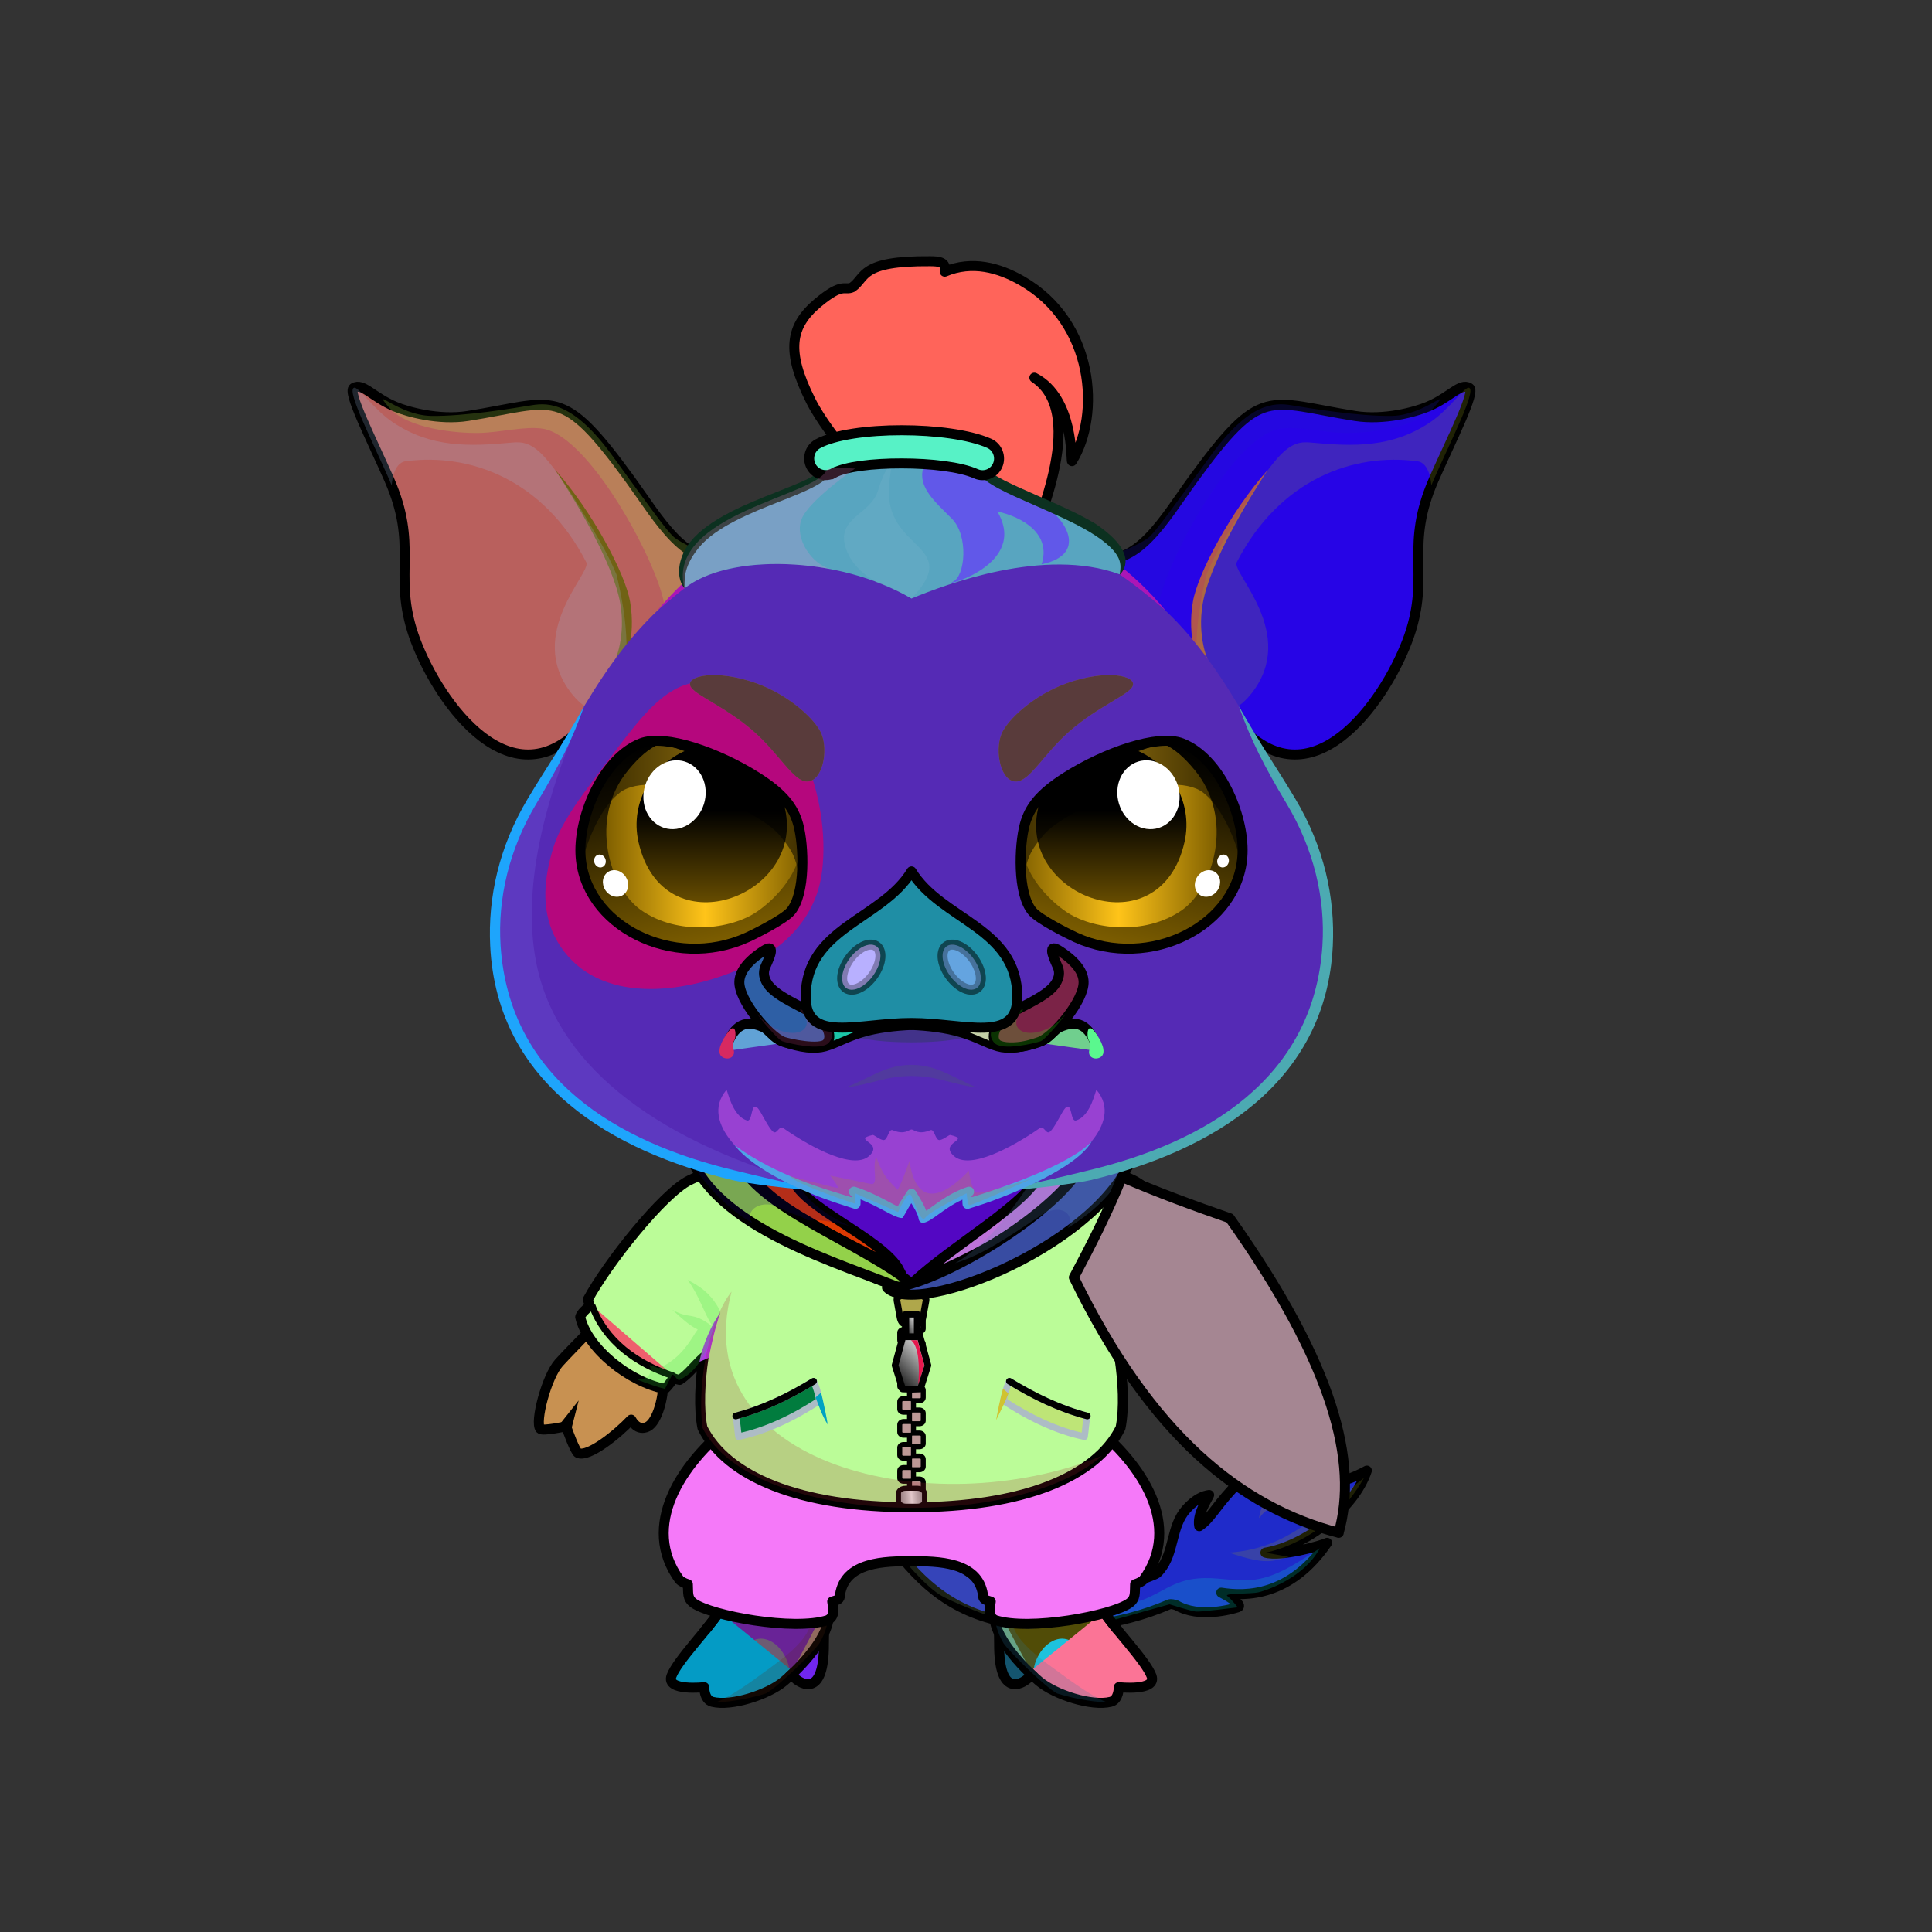 <svg xmlns="http://www.w3.org/2000/svg" xmlns:xlink="http://www.w3.org/1999/xlink" style="shape-rendering:geometricPrecision; text-rendering:geometricPrecision; image-rendering:optimizeQuality; fill-rule:evenodd; clip-rule:evenodd" version="1.1" viewBox="0 0 29000 29000" xml:space="preserve"><rect x="0" y="0" width="29000" height="29000" fill="#333333" stroke="none"/><defs><style type="text/css">.HairBack-Pig0fil0 {fill:none}
.Tail-Pig5fil10 {fill:black;fill-opacity:0.2}
.Tail-Pig5fil35 {fill:url(#Tail-Pig5id23)}
.Tail-Pig5str2 {stroke:black;stroke-width:150;stroke-linecap:round;stroke-linejoin:round}
.RightFoot-Pig0fil37 {fill:#fff8ed}
.RightFoot-Pig0fil38 {fill:#b37676}
.RightFoot-Pig0fil39 {fill:url(#RightFoot-Pig0id227)}
.RightFoot-Pig0fil40 {fill:black}
.RightFoot-Pig0fil10 {fill:black;fill-opacity:0.2}
.RightFoot-Pig0fil0 {fill:none}
.RightFoot-Pig0str2 {stroke:black;stroke-width:150;stroke-linecap:round;stroke-linejoin:round}
.LeftFoot-Pig0fil37 {fill:#fff8ed}
.LeftFoot-Pig0fil38 {fill:#b37676}
.LeftFoot-Pig0fil57 {fill:url(#LeftFoot-Pig0id220)}
.LeftFoot-Pig0fil40 {fill:black}
.LeftFoot-Pig0fil10 {fill:black;fill-opacity:0.2}
.LeftFoot-Pig0fil0 {fill:none}
.LeftFoot-Pig0str2 {stroke:black;stroke-width:150;stroke-linecap:round;stroke-linejoin:round}
.RightPaw-Pig0fil74 {fill:url(#RightPaw-Pig0id25)}
.RightPaw-Pig0fil10 {fill:black;fill-opacity:0.2}
.RightPaw-Pig0fil75 {fill:url(#RightPaw-Pig0id217)}
.RightPaw-Pig0fil40 {fill:black}
.RightPaw-Pig0fil0 {fill:none}
.RightPaw-Pig0str2 {stroke:black;stroke-width:150;stroke-linecap:round;stroke-linejoin:round}
.Body-Pig0fil83 {fill:url(#Body-Pig0id42)}
.Body-Pig0fil10 {fill:black;fill-opacity:0.2}
.Body-Pig0fil84 {fill:black;fill-rule:nonzero}
.LeftPaw-Pig0fil91 {fill:url(#LeftPaw-Pig0id70)}
.LeftPaw-Pig0fil10 {fill:black;fill-opacity:0.2}
.LeftPaw-Pig0fil92 {fill:url(#LeftPaw-Pig0id209)}
.LeftPaw-Pig0fil40 {fill:black}
.LeftPaw-Pig0fil0 {fill:none}
.LeftPaw-Pig0str2 {stroke:black;stroke-width:150;stroke-linecap:round;stroke-linejoin:round}
.Ears-Pig7fil133 {fill:url(#Ears-Pig7id51)}
.Ears-Pig7fil134 {fill:url(#Ears-Pig7id158)}
.Ears-Pig7fil135 {fill:url(#Ears-Pig7id47)}
.Ears-Pig7fil84 {fill:black;fill-rule:nonzero}
.Ears-Pig7fil10 {fill:black;fill-opacity:0.2}
.Ears-Pig7fil136 {fill:url(#Ears-Pig7id6)}
.Ears-Pig7fil137 {fill:url(#Ears-Pig7id170)}
.Ears-Pig7fil138 {fill:url(#Ears-Pig7id20)}
.Ears-Pig7fil0 {fill:none}
.Ears-Pig7str0 {stroke:black;stroke-width:150;stroke-linecap:round;stroke-linejoin:round}
.Head-Pig1fil160 {fill:url(#Head-Pig1id50)}
.Head-Pig1fil161 {fill:url(#Head-Pig1id159)}
.Head-Pig1fil10 {fill:black;fill-opacity:0.2}
.Head-Pig1fil84 {fill:black;fill-rule:nonzero}
.Mouth-Pig8fil26 {fill:black;fill-opacity:0.302}
.Mouth-Pig8fil172 {fill:black;fill-rule:nonzero;fill-opacity:0.2}
.Mouth-Pig8fil169 {fill:black}
.Mouth-Pig8fil10 {fill:black;fill-opacity:0.2}
.Mouth-Pig8fil0 {fill:none}
.Mouth-Pig8str0 {stroke:black;stroke-width:150;stroke-linecap:round;stroke-linejoin:round}
.Mouth-Pig8fil173 {fill:white}
.EyesClosed-Pig9fil38 {fill:#b37676}
.EyesClosed-Pig9fil148 {fill:black;fill-opacity:0.502}
.EyesClosed-Pig9fil84 {fill:black;fill-rule:nonzero}
.Eyes-Pig9fil226 {fill:url(#Eyes-Pig9id148)}
.Eyes-Pig9fil227 {fill:url(#Eyes-Pig9id10)}
.Eyes-Pig9fil228 {fill:url(#Eyes-Pig9id45)}
.Eyes-Pig9fil148 {fill:black;fill-opacity:0.502}
.Eyes-Pig9fil173 {fill:white}
.Eyes-Pig9fil229 {fill:url(#Eyes-Pig9id161)}
.Eyes-Pig9fil230 {fill:url(#Eyes-Pig9id64)}
.Eyes-Pig9fil231 {fill:url(#Eyes-Pig9id76)}
.Eyes-Pig9fil0 {fill:none}
.Eyes-Pig9str0 {stroke:black;stroke-width:150;stroke-linecap:round;stroke-linejoin:round}
.Moustache-Pig3fil234 {fill:url(#Moustache-Pig3id41)}
.Moustache-Pig3fil84 {fill:black;fill-rule:nonzero}
.Moustache-Pig3fil10 {fill:black;fill-opacity:0.2}
.Nose-Pig6fil244 {fill:url(#Nose-Pig6id181)}
.Nose-Pig6str0 {stroke:black;stroke-width:150;stroke-linecap:round;stroke-linejoin:round}
.Nose-Pig6fil26 {fill:black;fill-opacity:0.302}
.Nose-Pig6str3 {stroke:black;stroke-width:150;stroke-linecap:round;stroke-linejoin:round;stroke-opacity:0.302}
.Nose-Pig6fil237 {fill:none}
.Hair-Pig4fil250 {fill:url(#Hair-Pig4id8)}
.Hair-Pig4fil10 {fill:black;fill-opacity:0.2}
.Hair-Pig4fil84 {fill:black;fill-rule:nonzero}
.Hair-Pig4fil246 {fill:#454041;fill-opacity:0.702}
.Hair-Pig4fil251 {fill:url(#Hair-Pig4id24)}
.Hair-Pig4fil0 {fill:none}
.Hair-Pig4str0 {stroke:black;stroke-width:150;stroke-linecap:round;stroke-linejoin:round}
.Hair-Pig4fil252 {fill:url(#Hair-Pig4id85)}
.Hair-Pig4str1 {stroke:black;stroke-width:150}
.NecklaceBunnySuitLower-Mediumfil339 {fill:url(#NecklaceBunnySuitLower-Mediumid84)}
.NecklaceBunnySuitLower-Mediumfil338 {fill:#000485;fill-opacity:0.2}
.NecklaceBunnySuitLower-Mediumfil115 {fill:white;fill-opacity:0.702}
.NecklaceBunnySuitLower-Mediumfil26 {fill:none}
.NecklaceBunnySuitLower-Mediumstr21 {stroke:#ADBCC5;stroke-width:100;stroke-miterlimit:22.926}
.NecklaceBunnySuitLower-Mediumstr22 {stroke:black;stroke-width:76.64;stroke-miterlimit:22.926}
.NecklaceBunnySuitLower-Mediumstr0 {stroke:black;stroke-width:150;stroke-linecap:round;stroke-linejoin:round;stroke-miterlimit:22.926}
.NecklaceBunnySuit-Mediumfil358 {fill:url(#NecklaceBunnySuit-Mediumid3)}
.NecklaceBunnySuit-Mediumfil347 {fill:#EBFDFF;fill-opacity:0.702}
.NecklaceBunnySuit-Mediumfil18 {fill:black}
.NecklaceBunnySuit-Mediumfil338 {fill:#000485;fill-opacity:0.2}
.NecklaceBunnySuit-Mediumfil127 {fill:white}
.NecklaceBunnySuit-Mediumfil364 {fill:url(#NecklaceBunnySuit-Mediumid28)}
.NecklaceBunnySuit-Mediumfil365 {fill:url(#NecklaceBunnySuit-Mediumid151)}
.NecklaceBunnySuit-Mediumfil350 {fill:#ADBCC5}
.NecklaceBunnySuit-Mediumfil366 {fill:url(#NecklaceBunnySuit-Mediumid22)}
.NecklaceBunnySuit-Mediumfil367 {fill:url(#NecklaceBunnySuit-Mediumid268)}
.NecklaceBunnySuit-Mediumfil26 {fill:none}
.NecklaceBunnySuit-Mediumstr21 {stroke:#ADBCC5;stroke-width:100;stroke-miterlimit:22.926}
.NecklaceBunnySuit-Mediumstr23 {stroke:black;stroke-width:100;stroke-miterlimit:22.926}
.NecklaceBunnySuit-Mediumstr0 {stroke:black;stroke-width:150;stroke-linecap:round;stroke-linejoin:round;stroke-miterlimit:22.926}
.NecklaceBunnySuit-Mediumfil359 {fill:url(#NecklaceBunnySuit-Mediumid35)}
.NecklaceBunnySuit-Mediumstr24 {stroke:black;stroke-width:75;stroke-miterlimit:22.926}
.NecklaceBunnySuit-Mediumfil360 {fill:url(#NecklaceBunnySuit-Mediumid223)}
.NecklaceBunnySuit-Mediumstr13 {stroke:black;stroke-width:100;stroke-linecap:round;stroke-linejoin:round;stroke-miterlimit:22.926}
.NecklaceBunnySuit-Mediumfil361 {fill:url(#NecklaceBunnySuit-Mediumid239)}
.NecklaceBunnySuit-Mediumfil362 {fill:url(#NecklaceBunnySuit-Mediumid18)}
.NecklaceBunnySuit-Mediumfil363 {fill:url(#NecklaceBunnySuit-Mediumid54)}
.NecklaceBunnySuit-Mediumstr25 {stroke:#ADBCC5;stroke-width:100;stroke-linecap:round;stroke-linejoin:round;stroke-miterlimit:22.926}
.NecklaceBunnySuit-Mediumfil368 {fill:url(#NecklaceBunnySuit-Mediumid14)}
.NecklaceBunnySuit-Mediumstr5 {stroke:black;stroke-width:150;stroke-miterlimit:22.926}
.NecklaceBunnySuit-Mediumfil369 {fill:url(#NecklaceBunnySuit-Mediumid11)}
.NecklaceBunnySuit-Mediumfil370 {fill:url(#NecklaceBunnySuit-Mediumid20)}
.NecklaceBunnySuit-Mediumfil371 {fill:url(#NecklaceBunnySuit-Mediumid9)}
.BraceletCutangaShield-Mediumfil263 {fill:url(#BraceletCutangaShield-Mediumid4)}
.BraceletCutangaShield-Mediumfil264 {fill:url(#BraceletCutangaShield-Mediumid409);fill-rule:nonzero}
.BraceletCutangaShield-Mediumfil265 {fill:url(#BraceletCutangaShield-Mediumid406);fill-rule:nonzero}
.BraceletCutangaShield-Mediumfil42 {fill:white;fill-rule:nonzero;fill-opacity:0.502}
.BraceletCutangaShield-Mediumfil248 {fill:white;fill-opacity:0.502}
.BraceletCutangaShield-Mediumfil266 {fill:url(#BraceletCutangaShield-Mediumid109)}
.BraceletCutangaShield-Mediumfil267 {fill:url(#BraceletCutangaShield-Mediumid407);fill-rule:nonzero}
.BraceletCutangaShield-Mediumfil268 {fill:url(#BraceletCutangaShield-Mediumid396);fill-rule:nonzero}
.BraceletCutangaShield-Mediumfil271 {fill:url(#BraceletCutangaShield-Mediumid397);fill-rule:nonzero}
.BraceletCutangaShield-Mediumfil272 {fill:url(#BraceletCutangaShield-Mediumid417);fill-rule:nonzero}
.BraceletCutangaShield-Mediumfil258 {fill:white;fill-rule:nonzero;fill-opacity:0.4}
.BraceletCutangaShield-Mediumfil274 {fill:url(#BraceletCutangaShield-Mediumid363);fill-rule:nonzero}
.BraceletCutangaShield-Mediumfil275 {fill:url(#BraceletCutangaShield-Mediumid356);fill-rule:nonzero}
.BraceletCutangaShield-Mediumfil276 {fill:url(#BraceletCutangaShield-Mediumid334)}
.BraceletCutangaShield-Mediumfil12 {fill:black;fill-opacity:0.2}
.BraceletCutangaShield-Mediumfil16 {fill:none}
.BraceletCutangaShield-Mediumstr23 {stroke:#727272;stroke-width:75;stroke-linecap:round;stroke-linejoin:round;stroke-miterlimit:22.926}
.BraceletCutangaShield-Mediumfil249 {fill:none;fill-rule:nonzero}
.BraceletCutangaShield-Mediumstr24 {stroke:#4B4B4B;stroke-width:75;stroke-linecap:round;stroke-linejoin:round;stroke-miterlimit:22.926}
.BraceletCutangaShield-Mediumfil269 {fill:url(#BraceletCutangaShield-Mediumid333)}
.BraceletCutangaShield-Mediumstr25 {stroke:#727272;stroke-width:75;stroke-miterlimit:22.926}
.BraceletCutangaShield-Mediumfil270 {fill:url(#BraceletCutangaShield-Mediumid329)}
.BraceletCutangaShield-Mediumfil273 {fill:url(#BraceletCutangaShield-Mediumid420);fill-rule:nonzero}
.BraceletCutangaShield-Mediumfil277 {fill:url(#BraceletCutangaShield-Mediumid332)}
.BraceletCutangaShield-Mediumstr26 {stroke:#4F4F4E;stroke-width:75;stroke-miterlimit:22.926}
.BraceletCutangaShield-Mediumstr3 {stroke:black;stroke-width:150;stroke-linecap:round;stroke-linejoin:round;stroke-miterlimit:22.926}
</style><linearGradient gradientUnits="userSpaceOnUse" id="Tail-Pig5id23" x1="19917.1" x2="13826.1" xlink:href="#Tail-Pig5id5" y1="22314.1" y2="23990.6">
  </linearGradient><linearGradient gradientUnits="objectBoundingBox" id="RightFoot-Pig0id227" x1="50%" x2="50%" xlink:href="#RightFoot-Pig0id0" y1="100%" y2="0%">
  </linearGradient><linearGradient gradientUnits="objectBoundingBox" id="LeftFoot-Pig0id220" x1="50%" x2="50%" xlink:href="#LeftFoot-Pig0id0" y1="100%" y2="0%">
  </linearGradient><linearGradient gradientUnits="objectBoundingBox" id="RightPaw-Pig0id25" x1="81.883%" x2="18.117%" y1="89.198%" y2="10.802%">
   <stop offset="0" style="stop-opacity:1; stop-color:#c7b391"/>
   <stop offset="0.62" style="stop-opacity:1; stop-color:#ecd9b8"/>
   <stop offset="1" style="stop-opacity:1; stop-color:#ecd9b8"/>
  </linearGradient><linearGradient gradientUnits="objectBoundingBox" id="RightPaw-Pig0id217" x1="50%" x2="50%" xlink:href="#RightPaw-Pig0id0" y1="100%" y2="0%">
  </linearGradient><linearGradient gradientUnits="objectBoundingBox" id="Body-Pig0id42" x1="50%" x2="50%" y1="0%" y2="100%">
   <stop offset="0" style="stop-opacity:1; stop-color:#c7b391"/>
   <stop offset="0.031" style="stop-opacity:1; stop-color:#c7b391"/>
   <stop offset="0.529" style="stop-opacity:1; stop-color:#ecd9b8"/>
   <stop offset="1" style="stop-opacity:1; stop-color:#fff8ed"/>
  </linearGradient><linearGradient gradientUnits="objectBoundingBox" id="LeftPaw-Pig0id70" x1="18.117%" x2="81.883%" xlink:href="#LeftPaw-Pig0id25" y1="89.198%" y2="10.802%">
  </linearGradient><linearGradient gradientUnits="objectBoundingBox" id="LeftPaw-Pig0id209" x1="50%" x2="50%" xlink:href="#LeftPaw-Pig0id0" y1="100%" y2="0%">
  </linearGradient><linearGradient gradientUnits="userSpaceOnUse" id="Ears-Pig7id51" x1="19233.2" x2="19233.2" xlink:href="#Ears-Pig7id3" y1="11073.2" y2="5805.29">
  </linearGradient><linearGradient gradientUnits="userSpaceOnUse" id="Ears-Pig7id158" x1="21786.2" x2="18232.6" xlink:href="#Ears-Pig7id18" y1="7178.24" y2="9948.8">
  </linearGradient><linearGradient gradientUnits="userSpaceOnUse" id="Ears-Pig7id47" x1="20990.1" x2="17956" xlink:href="#Ears-Pig7id20" y1="8637.51" y2="9507.53">
  </linearGradient><linearGradient gradientUnits="userSpaceOnUse" id="Ears-Pig7id6" x1="8130.65" x2="8130.65" xlink:href="#Ears-Pig7id3" y1="11073.2" y2="5805.29">
  </linearGradient><linearGradient gradientUnits="userSpaceOnUse" id="Ears-Pig7id170" x1="5577.66" x2="9131.3" xlink:href="#Ears-Pig7id18" y1="7178.24" y2="9948.8">
  </linearGradient><linearGradient gradientUnits="objectBoundingBox" id="Head-Pig1id50" x1="50%" x2="50%" xlink:href="#Head-Pig1id3" y1="100%" y2="0%">
  </linearGradient><linearGradient gradientUnits="userSpaceOnUse" id="Head-Pig1id159" x1="10433.5" x2="10113" xlink:href="#Head-Pig1id0" y1="14832.1" y2="10239.8">
  </linearGradient><linearGradient gradientUnits="userSpaceOnUse" id="Eyes-Pig9id148" x1="16641" x2="17334.4" y1="14255.9" y2="11076.2">
   <stop offset="0" style="stop-opacity:1; stop-color:#806000"/>
   <stop offset="1" style="stop-opacity:1; stop-color:black"/>
  </linearGradient><linearGradient gradientUnits="userSpaceOnUse" id="Eyes-Pig9id10" x1="15305.7" x2="18262.7" y1="12539.6" y2="12539.6">
   <stop offset="0" style="stop-opacity:1; stop-color:#806000"/>
   <stop offset="0.502" style="stop-opacity:1; stop-color:#ffc419"/>
   <stop offset="1" style="stop-opacity:1; stop-color:#806000"/>
  </linearGradient><linearGradient gradientUnits="userSpaceOnUse" id="Eyes-Pig9id45" x1="16680.3" x2="16680.3" y1="11243.5" y2="13543.4">
   <stop offset="0" style="stop-opacity:1; stop-color:black"/>
   <stop offset="0.4" style="stop-opacity:1; stop-color:black"/>
   <stop offset="1" style="stop-opacity:1; stop-color:#664c00"/>
  </linearGradient><linearGradient gradientUnits="userSpaceOnUse" id="Eyes-Pig9id161" x1="10722.8" x2="10029.5" xlink:href="#Eyes-Pig9id148" y1="14255.9" y2="11076.2">
  </linearGradient><linearGradient gradientUnits="userSpaceOnUse" id="Eyes-Pig9id64" x1="9101.23" x2="12058.2" xlink:href="#Eyes-Pig9id10" y1="12539.6" y2="12539.6">
  </linearGradient><linearGradient gradientUnits="userSpaceOnUse" id="Eyes-Pig9id76" x1="10683.6" x2="10683.6" xlink:href="#Eyes-Pig9id45" y1="11243.5" y2="13543.4">
  </linearGradient><linearGradient gradientUnits="userSpaceOnUse" id="Moustache-Pig3id41" x1="13681.9" x2="13681.9" y1="18279.7" y2="16359.7">
   <stop offset="0" style="stop-opacity:1; stop-color:#2b2425"/>
   <stop offset="0.6" style="stop-opacity:1; stop-color:#2b2425"/>
   <stop offset="1" style="stop-opacity:1; stop-color:#454041"/>
  </linearGradient><linearGradient gradientUnits="userSpaceOnUse" id="Nose-Pig6id181" x1="13681.9" x2="13681.9" xlink:href="#Nose-Pig6id151" y1="13079.6" y2="15426.2">
  </linearGradient><linearGradient gradientUnits="userSpaceOnUse" id="Hair-Pig4id8" x1="14145" x2="14145" xlink:href="#Hair-Pig4id7" y1="3897.69" y2="8320.53">
  </linearGradient><linearGradient gradientUnits="userSpaceOnUse" id="Hair-Pig4id24" x1="13551.5" x2="13551.5" xlink:href="#Hair-Pig4id7" y1="6803" y2="8984.48">
  </linearGradient><linearGradient gradientUnits="userSpaceOnUse" id="Hair-Pig4id85" x1="12145.8" x2="14996" xlink:href="#Hair-Pig4id10" y1="6795.31" y2="6795.31">
  </linearGradient><linearGradient gradientUnits="userSpaceOnUse" id="NecklaceBunnySuitLower-Mediumid84" x1="9962.6" x2="17400.83" xlink:href="#NecklaceBunnySuitLower-Mediumid13" y1="22879.11" y2="22879.11">
  </linearGradient><linearGradient gradientUnits="userSpaceOnUse" id="NecklaceBunnySuit-Mediumid3" x1="8708.76" x2="18655.88" y1="20044.72" y2="20044.72">
   <stop offset="0" style="stop-opacity:1; stop-color:#7F9AC9"/>
   <stop offset="0.212" style="stop-opacity:1; stop-color:#7EE6DF"/>
   <stop offset="0.341" style="stop-opacity:1; stop-color:#7FD6FF"/>
   <stop offset="1" style="stop-opacity:1; stop-color:#C4FFDF"/>
  </linearGradient><linearGradient gradientUnits="userSpaceOnUse" id="NecklaceBunnySuit-Mediumid28" x1="11301.34" x2="12044.36" y1="21528.3" y2="20769.28">
   <stop offset="0" style="stop-opacity:1; stop-color:#7FAACE"/>
   <stop offset="1" style="stop-opacity:1; stop-color:#9CF2FF"/>
  </linearGradient><linearGradient gradientUnits="userSpaceOnUse" id="NecklaceBunnySuit-Mediumid151" x1="11283.04" x2="12130.12" y1="20930.74" y2="21245">
   <stop offset="0" style="stop-opacity:1; stop-color:#88C0DD"/>
   <stop offset="1" style="stop-opacity:1; stop-color:#D9FAFF"/>
  </linearGradient><linearGradient gradientUnits="userSpaceOnUse" id="NecklaceBunnySuit-Mediumid22" x1="15061.79" x2="16320.23" xlink:href="#NecklaceBunnySuit-Mediumid0" y1="21148.79" y2="21148.79">
  </linearGradient><linearGradient gradientUnits="userSpaceOnUse" id="NecklaceBunnySuit-Mediumid268" x1="16080.82" x2="15233.74" xlink:href="#NecklaceBunnySuit-Mediumid199" y1="20930.74" y2="21245">
  </linearGradient><linearGradient gradientUnits="userSpaceOnUse" id="NecklaceBunnySuit-Mediumid35" x1="13505.52" x2="13858.34" y1="21181.96" y2="21181.96">
   <stop offset="0" style="stop-opacity:1; stop-color:#8C8C8C"/>
   <stop offset="0.329" style="stop-opacity:1; stop-color:#C7C7C7"/>
   <stop offset="0.502" style="stop-opacity:1; stop-color:#F2F2F2"/>
   <stop offset="0.69" style="stop-opacity:1; stop-color:#C7C7C7"/>
   <stop offset="1" style="stop-opacity:1; stop-color:#8F8F8F"/>
  </linearGradient><linearGradient gradientUnits="userSpaceOnUse" id="NecklaceBunnySuit-Mediumid223" x1="13843.57" x2="13526.46" xlink:href="#NecklaceBunnySuit-Mediumid122" y1="19500.6" y2="19788.11">
  </linearGradient><linearGradient gradientUnits="userSpaceOnUse" id="NecklaceBunnySuit-Mediumid239" x1="13924.42" x2="13412.55" xlink:href="#NecklaceBunnySuit-Mediumid18" y1="20149.96" y2="20617.46">
  </linearGradient><linearGradient gradientUnits="userSpaceOnUse" id="NecklaceBunnySuit-Mediumid54" x1="13488.46" x2="13875.4" xlink:href="#NecklaceBunnySuit-Mediumid35" y1="22491.36" y2="22456.32">
  </linearGradient><linearGradient gradientUnits="objectBoundingBox" id="NecklaceBunnySuit-Mediumid14" x1="0%" x2="100%" xlink:href="#NecklaceBunnySuit-Mediumid9" y1="50%" y2="50%">
  </linearGradient><linearGradient gradientUnits="userSpaceOnUse" id="NecklaceBunnySuit-Mediumid11" x1="10334.73" x2="13752.63" xlink:href="#NecklaceBunnySuit-Mediumid9" y1="18284.61" y2="18284.61">
  </linearGradient><linearGradient gradientUnits="userSpaceOnUse" id="NecklaceBunnySuit-Mediumid20" x1="13720.01" x2="16166.36" xlink:href="#NecklaceBunnySuit-Mediumid9" y1="18425.99" y2="18425.99">
  </linearGradient><linearGradient gradientUnits="userSpaceOnUse" id="BraceletCutangaShield-Mediumid4" x1="20060.48" x2="16246.83" y1="19202.47" y2="21472.4">
   <stop offset="0" style="stop-opacity:1; stop-color:#2D2D2D"/>
   <stop offset="0.102" style="stop-opacity:1; stop-color:#5C5C5C"/>
   <stop offset="0.2" style="stop-opacity:1; stop-color:#474747"/>
   <stop offset="0.322" style="stop-opacity:1; stop-color:#A3A3A3"/>
   <stop offset="0.439" style="stop-opacity:1; stop-color:#41403E"/>
   <stop offset="0.49" style="stop-opacity:1; stop-color:#444342"/>
   <stop offset="0.671" style="stop-opacity:1; stop-color:#242322"/>
   <stop offset="0.82" style="stop-opacity:1; stop-color:#2E2E2E"/>
   <stop offset="0.949" style="stop-opacity:1; stop-color:#242322"/>
   <stop offset="1" style="stop-opacity:1; stop-color:#303030"/>
  </linearGradient><linearGradient gradientUnits="userSpaceOnUse" id="BraceletCutangaShield-Mediumid409" x1="20365.78" x2="19921.48" xlink:href="#BraceletCutangaShield-Mediumid394" y1="22156.48" y2="22245.18">
  </linearGradient><linearGradient gradientUnits="userSpaceOnUse" id="BraceletCutangaShield-Mediumid406" x1="19559.35" x2="19661.53" xlink:href="#BraceletCutangaShield-Mediumid394" y1="21805.3" y2="21708.9">
  </linearGradient><linearGradient gradientUnits="userSpaceOnUse" id="BraceletCutangaShield-Mediumid109" x1="18515.92" x2="18522.03" y1="20418.7" y2="20414.98">
   <stop offset="0" style="stop-opacity:1; stop-color:#2D2D2D"/>
   <stop offset="0.369" style="stop-opacity:1; stop-color:#514F4C"/>
   <stop offset="0.58" style="stop-opacity:1; stop-color:#737373"/>
   <stop offset="0.702" style="stop-opacity:1; stop-color:#919191"/>
   <stop offset="1" style="stop-opacity:1; stop-color:#4A4A4A"/>
  </linearGradient><linearGradient gradientUnits="userSpaceOnUse" id="BraceletCutangaShield-Mediumid407" x1="17819.22" x2="18007.74" xlink:href="#BraceletCutangaShield-Mediumid354" y1="18868.56" y2="18756.72">
  </linearGradient><linearGradient gradientUnits="userSpaceOnUse" id="BraceletCutangaShield-Mediumid396" x1="18716.95" x2="18977.77" xlink:href="#BraceletCutangaShield-Mediumid392" y1="19454.22" y2="19314.51">
  </linearGradient><linearGradient gradientUnits="userSpaceOnUse" id="BraceletCutangaShield-Mediumid397" x1="18996.22" x2="19251.64" y1="22826.3" y2="22349.7">
   <stop offset="0" style="stop-opacity:1; stop-color:#545454"/>
   <stop offset="0.29" style="stop-opacity:1; stop-color:#757575"/>
   <stop offset="0.361" style="stop-opacity:1; stop-color:#969696"/>
   <stop offset="0.49" style="stop-opacity:1; stop-color:#D9D9D9"/>
   <stop offset="0.612" style="stop-opacity:1; stop-color:#8B8B8B"/>
   <stop offset="0.71" style="stop-opacity:1; stop-color:#C4C4C4"/>
   <stop offset="1" style="stop-opacity:1; stop-color:#7A7A7A"/>
  </linearGradient><linearGradient gradientUnits="userSpaceOnUse" id="BraceletCutangaShield-Mediumid417" x1="19023.27" x2="19148.95" xlink:href="#BraceletCutangaShield-Mediumid348" y1="22010.24" y2="21902.13">
  </linearGradient><linearGradient gradientUnits="userSpaceOnUse" id="BraceletCutangaShield-Mediumid363" x1="17084.86" x2="17328.03" xlink:href="#BraceletCutangaShield-Mediumid354" y1="19160.44" y2="19001.75">
  </linearGradient><linearGradient gradientUnits="userSpaceOnUse" id="BraceletCutangaShield-Mediumid356" x1="16880.05" x2="17193.45" xlink:href="#BraceletCutangaShield-Mediumid348" y1="20186.15" y2="19957.51">
  </linearGradient><radialGradient cx="18142.58" cy="21363.05" fx="18142.58" fy="21363.05" gradientTransform="matrix(1.279 -0.486 0.724 1.189 -20544 4779)" gradientUnits="userSpaceOnUse" id="BraceletCutangaShield-Mediumid334" r="94.99" xlink:href="#BraceletCutangaShield-Mediumid328">
  </radialGradient><radialGradient cx="19543.77" cy="20831.58" fx="19543.77" fy="20831.58" gradientTransform="matrix(0.998 -0.379 0.746 1.224 -15498 2729)" gradientUnits="userSpaceOnUse" id="BraceletCutangaShield-Mediumid333" r="92.23" xlink:href="#BraceletCutangaShield-Mediumid328">
  </radialGradient><radialGradient cx="18295.32" cy="18854.03" fx="18295.32" fy="18854.03" gradientTransform="matrix(0.998 -0.379 0.746 1.224 -14026 2700)" gradientUnits="userSpaceOnUse" id="BraceletCutangaShield-Mediumid329" r="92.23" xlink:href="#BraceletCutangaShield-Mediumid328">
  </radialGradient><linearGradient gradientUnits="userSpaceOnUse" id="BraceletCutangaShield-Mediumid420" x1="19025.54" x2="19146.69" xlink:href="#BraceletCutangaShield-Mediumid397" y1="22036.35" y2="21876.02">
  </linearGradient><radialGradient cx="16976.36" cy="19354.27" fx="16976.36" fy="19354.27" gradientTransform="matrix(1.28 -0.486 0.724 1.189 -18766 4590)" gradientUnits="userSpaceOnUse" id="BraceletCutangaShield-Mediumid332" r="94.98" xlink:href="#BraceletCutangaShield-Mediumid328">
  </radialGradient><linearGradient gradientUnits="userSpaceOnUse" id="Tail-Pig5id5" x1="18537.4" x2="18537.4" y1="11625" y2="5118.17">
   <stop offset="0" style="stop-opacity:1; stop-color:#b37676"/>
   <stop offset="1" style="stop-opacity:1; stop-color:#ecd9b8"/>
  </linearGradient><linearGradient gradientUnits="userSpaceOnUse" id="RightFoot-Pig0id0" x1="16257.8" x2="16257.8" y1="21560.3" y2="23683.4">
   <stop offset="0" style="stop-opacity:1; stop-color:#b37676"/>
   <stop offset="1" style="stop-opacity:1; stop-color:#d9a5a5"/>
  </linearGradient><linearGradient gradientUnits="userSpaceOnUse" id="LeftFoot-Pig0id0" x1="16257.8" x2="16257.8" y1="21560.3" y2="23683.4">
   <stop offset="0" style="stop-opacity:1; stop-color:#b37676"/>
   <stop offset="1" style="stop-opacity:1; stop-color:#d9a5a5"/>
  </linearGradient><linearGradient gradientUnits="userSpaceOnUse" id="RightPaw-Pig0id0" x1="16257.8" x2="16257.8" y1="21560.3" y2="23683.4">
   <stop offset="0" style="stop-opacity:1; stop-color:#b37676"/>
   <stop offset="1" style="stop-opacity:1; stop-color:#d9a5a5"/>
  </linearGradient><linearGradient gradientUnits="objectBoundingBox" id="LeftPaw-Pig0id25" x1="81.883%" x2="18.117%" y1="89.198%" y2="10.802%">
   <stop offset="0" style="stop-opacity:1; stop-color:#c7b391"/>
   <stop offset="0.62" style="stop-opacity:1; stop-color:#ecd9b8"/>
   <stop offset="1" style="stop-opacity:1; stop-color:#ecd9b8"/>
  </linearGradient><linearGradient gradientUnits="userSpaceOnUse" id="LeftPaw-Pig0id0" x1="16257.8" x2="16257.8" y1="21560.3" y2="23683.4">
   <stop offset="0" style="stop-opacity:1; stop-color:#b37676"/>
   <stop offset="1" style="stop-opacity:1; stop-color:#d9a5a5"/>
  </linearGradient><linearGradient gradientUnits="userSpaceOnUse" id="Ears-Pig7id3" x1="18922.8" x2="18922.8" y1="11187.2" y2="5413.87">
   <stop offset="0" style="stop-opacity:1; stop-color:#c7b391"/>
   <stop offset="0.388" style="stop-opacity:1; stop-color:#ecd9b8"/>
   <stop offset="1" style="stop-opacity:1; stop-color:#fff8ed"/>
  </linearGradient><linearGradient gradientUnits="userSpaceOnUse" id="Ears-Pig7id18" x1="21517.2" x2="17496.7" y1="8655.92" y2="7801.34">
   <stop offset="0" style="stop-opacity:1; stop-color:#F5E2E2"/>
   <stop offset="1" style="stop-opacity:1; stop-color:#C49D9D"/>
  </linearGradient><linearGradient gradientUnits="userSpaceOnUse" id="Ears-Pig7id20" x1="6373.79" x2="9407.93" y1="8637.51" y2="9507.53">
   <stop offset="0" style="stop-opacity:1; stop-color:#E4ADAD"/>
   <stop offset="1" style="stop-opacity:1; stop-color:#B87984"/>
  </linearGradient><linearGradient gradientUnits="userSpaceOnUse" id="Head-Pig1id3" x1="18922.8" x2="18922.8" y1="11187.2" y2="5413.87">
   <stop offset="0" style="stop-opacity:1; stop-color:#c7b391"/>
   <stop offset="0.388" style="stop-opacity:1; stop-color:#ecd9b8"/>
   <stop offset="1" style="stop-opacity:1; stop-color:#fff8ed"/>
  </linearGradient><linearGradient gradientUnits="userSpaceOnUse" id="Head-Pig1id0" x1="16257.8" x2="16257.8" y1="21560.3" y2="23683.4">
   <stop offset="0" style="stop-opacity:1; stop-color:#b37676"/>
   <stop offset="1" style="stop-opacity:1; stop-color:#d9a5a5"/>
  </linearGradient><linearGradient gradientUnits="userSpaceOnUse" id="Nose-Pig6id151" x1="13681.9" x2="13681.9" y1="13554.2" y2="15469.2">
   <stop offset="0" style="stop-opacity:1; stop-color:#FFCCCC"/>
   <stop offset="1" style="stop-opacity:1; stop-color:#DB9092"/>
  </linearGradient><linearGradient gradientUnits="userSpaceOnUse" id="Hair-Pig4id7" x1="17165.3" x2="17165.3" y1="19960.9" y2="12270.8">
   <stop offset="0" style="stop-opacity:1; stop-color:#2b2425"/>
   <stop offset="1" style="stop-opacity:1; stop-color:#454041"/>
  </linearGradient><linearGradient gradientUnits="userSpaceOnUse" id="Hair-Pig4id10" x1="15305.7" x2="18262.7" y1="12539.6" y2="12539.6">
   <stop offset="0" style="stop-opacity:1; stop-color:#806000"/>
   <stop offset="0.502" style="stop-opacity:1; stop-color:#ffc419"/>
   <stop offset="1" style="stop-opacity:1; stop-color:#806000"/>
  </linearGradient><linearGradient gradientUnits="userSpaceOnUse" id="NecklaceBunnySuitLower-Mediumid13" x1="10179.64" x2="17183.78" y1="23214.63" y2="23214.63">
   <stop offset="0" style="stop-opacity:1; stop-color:#92AEDE"/>
   <stop offset="0.212" style="stop-opacity:1; stop-color:#9BFFF8"/>
   <stop offset="0.341" style="stop-opacity:1; stop-color:#7FD6FF"/>
   <stop offset="1" style="stop-opacity:1; stop-color:#C4FFDF"/>
  </linearGradient><linearGradient gradientUnits="userSpaceOnUse" id="NecklaceBunnySuit-Mediumid0" x1="14895.33" x2="16188.12" y1="21826.01" y2="21826.01">
   <stop offset="0" style="stop-opacity:1; stop-color:#A7E1F2"/>
   <stop offset="1" style="stop-opacity:1; stop-color:#9CF2FF"/>
  </linearGradient><linearGradient gradientUnits="userSpaceOnUse" id="NecklaceBunnySuit-Mediumid199" x1="15973.88" x2="15069.23" y1="20861.22" y2="21493.49">
   <stop offset="0" style="stop-opacity:1; stop-color:#A6E3F3"/>
   <stop offset="1" style="stop-opacity:1; stop-color:#D9FAFF"/>
  </linearGradient><linearGradient gradientUnits="userSpaceOnUse" id="NecklaceBunnySuit-Mediumid122" x1="13813.85" x2="13496.74" y1="19285.62" y2="19573.13">
   <stop offset="0" style="stop-opacity:1; stop-color:#8C8C8C"/>
   <stop offset="0.231" style="stop-opacity:1; stop-color:#F2F2F2"/>
   <stop offset="1" style="stop-opacity:1; stop-color:#8F8F8F"/>
  </linearGradient><linearGradient gradientUnits="userSpaceOnUse" id="NecklaceBunnySuit-Mediumid18" x1="13776.76" x2="13587.1" y1="19849.07" y2="19942.21">
   <stop offset="0" style="stop-opacity:1; stop-color:#F1F1F1"/>
   <stop offset="1" style="stop-opacity:1; stop-color:#262626"/>
  </linearGradient><linearGradient gradientUnits="userSpaceOnUse" id="NecklaceBunnySuit-Mediumid9" x1="13314.14" x2="17029.11" y1="18316.11" y2="18316.11">
   <stop offset="0" style="stop-opacity:1; stop-color:#45C4FF"/>
   <stop offset="0.322" style="stop-opacity:1; stop-color:#58CAFF"/>
   <stop offset="1" style="stop-opacity:1; stop-color:#CFF0FF"/>
  </linearGradient><linearGradient gradientUnits="userSpaceOnUse" id="BraceletCutangaShield-Mediumid394" x1="19059.03" x2="19164.96" y1="22706.19" y2="22630.88">
   <stop offset="0" style="stop-opacity:1; stop-color:#545454"/>
   <stop offset="0.29" style="stop-opacity:1; stop-color:#757575"/>
   <stop offset="0.42" style="stop-opacity:1; stop-color:#969696"/>
   <stop offset="0.49" style="stop-opacity:1; stop-color:#D9D9D9"/>
   <stop offset="0.569" style="stop-opacity:1; stop-color:#8B8B8B"/>
   <stop offset="0.71" style="stop-opacity:1; stop-color:#C4C4C4"/>
   <stop offset="1" style="stop-opacity:1; stop-color:#7A7A7A"/>
  </linearGradient><linearGradient gradientUnits="userSpaceOnUse" id="BraceletCutangaShield-Mediumid354" x1="17400.36" x2="17691.96" y1="18760.75" y2="18680.43">
   <stop offset="0" style="stop-opacity:1; stop-color:#545454"/>
   <stop offset="0.22" style="stop-opacity:1; stop-color:#757575"/>
   <stop offset="0.361" style="stop-opacity:1; stop-color:#D9D9D9"/>
   <stop offset="0.549" style="stop-opacity:1; stop-color:#969696"/>
   <stop offset="0.651" style="stop-opacity:1; stop-color:#8B8B8B"/>
   <stop offset="0.761" style="stop-opacity:1; stop-color:#C4C4C4"/>
   <stop offset="1" style="stop-opacity:1; stop-color:#7A7A7A"/>
  </linearGradient><linearGradient gradientUnits="userSpaceOnUse" id="BraceletCutangaShield-Mediumid392" x1="18926.51" x2="19229.61" y1="19569.88" y2="19513.99">
   <stop offset="0" style="stop-opacity:1; stop-color:#545454"/>
   <stop offset="0.22" style="stop-opacity:1; stop-color:#757575"/>
   <stop offset="0.42" style="stop-opacity:1; stop-color:#969696"/>
   <stop offset="0.49" style="stop-opacity:1; stop-color:#D9D9D9"/>
   <stop offset="0.651" style="stop-opacity:1; stop-color:#8B8B8B"/>
   <stop offset="0.761" style="stop-opacity:1; stop-color:#C4C4C4"/>
   <stop offset="1" style="stop-opacity:1; stop-color:#7A7A7A"/>
  </linearGradient><linearGradient gradientUnits="userSpaceOnUse" id="BraceletCutangaShield-Mediumid348" x1="16871.82" x2="17255.29" y1="19713.48" y2="19586.03">
   <stop offset="0" style="stop-opacity:1; stop-color:#545454"/>
   <stop offset="0.22" style="stop-opacity:1; stop-color:#757575"/>
   <stop offset="0.42" style="stop-opacity:1; stop-color:#969696"/>
   <stop offset="0.541" style="stop-opacity:1; stop-color:#D9D9D9"/>
   <stop offset="0.651" style="stop-opacity:1; stop-color:#8B8B8B"/>
   <stop offset="0.71" style="stop-opacity:1; stop-color:#C4C4C4"/>
   <stop offset="1" style="stop-opacity:1; stop-color:#7A7A7A"/>
  </linearGradient><radialGradient cx="19308.33" cy="21199.51" fx="19308.33" fy="21199.51" gradientTransform="matrix(0.889 -0.048 0.282 1.162 -3819 -2511)" gradientUnits="userSpaceOnUse" id="BraceletCutangaShield-Mediumid328" r="115.23">
   <stop offset="0" style="stop-opacity:1; stop-color:#fcfeff"/>
   <stop offset="0.212" style="stop-opacity:1; stop-color:#fcfeff"/>
   <stop offset="0.659" style="stop-opacity:1; stop-color:#C4C4C4"/>
   <stop offset="1" style="stop-opacity:1; stop-color:#C4C4C4"/>
  </radialGradient></defs><g id="HairBack-Pig0">
 <animateTransform additive="sum" attributeName="transform" dur="10" repeatCount="indefinite" type="translate" values="0;0 200;0;0 200;0;0 200;0;0 200;0"/>
  <rect class="HairBack-Pig0fil0" height="890" width="890" x="13237" y="6590"/>
  <rect class="HairBack-Pig0fil0" height="890" width="890" x="13237" y="6590"/>
 </g><g id="Tail-Pig5">
  <path class="Tail-Pig5fil35 Tail-Pig5str2" d="M17413 23565c218,-262 160,-652 393,-912 143,-158 260,-202 344,-213 -39,86 -184,294 -149,469 165,-110 230,-270 488,-549 424,-448 953,-579 1517,-407 -344,39 -532,279 -624,449 433,-156 670,-73 1135,-328 -192,581 -936,1134 -1523,1232 237,68 847,-109 927,-148 -552,804 -1215,808 -1590,748 50,23 349,189 248,220 -100,32 -581,166 -920,-30 -30,-10 -81,-26 -111,-13 -743,323 -1682,444 -2553,244 -749,-171 -1237,-595 -1725,-1309 -78,-114 -49,-269 65,-347 114,-77 369,-74 446,39 410,600 691,985 1325,1131 748,172 1553,73 2199,-196 61,-26 60,-23 108,-80z" style="fill:#1f2bca"/>
  <path class="Tail-Pig5fil10" d="M20474 22184c-635,486 -1128,1066 -2027,1121 543,185 647,136 896,63 -116,-20 -233,-41 -349,-62 0,0 927,-148 1480,-1122z" style="fill:#9ca322"/>
  <path class="Tail-Pig5fil10" d="M19811 23240c-398,259 -693,451 -1037,477 -282,22 -516,-50 -794,-24 -161,15 -300,52 -511,168 -142,78 -314,165 -382,172 -125,13 -147,-164 -147,-164l-352 280 79 181 887 -249c0,0 323,102 397,109 75,8 628,-64 628,-64 0,0 -99,-126 -157,-170 -58,-45 355,-27 472,-56 118,-29 677,-214 917,-660z" style="fill:#03e4cc"/>
  <path class="Tail-Pig5fil10" d="M19452 22449c0,0 -456,175 -532,317 -77,142 92,-522 357,-668 264,-145 496,-142 496,-142 0,0 -367,304 -321,493z" style="fill:#d6ab0f"/>
  <path class="Tail-Pig5fil10" d="M13490 23319c0,0 395,512 678,654 283,143 752,312 752,312 0,0 186,-4 229,-146 43,-143 -129,-251 -146,-291 -18,-39 -214,-97 -334,-172 -120,-75 -403,-334 -476,-506 -72,-172 -948,-387 -703,149z" style="fill:#8cae73"/>
 </g><g id="RightFoot-Pig0">
  <path class="RightFoot-Pig0fil37" d="M16559 24190c54,65 143,233 174,292 62,268 -152,365 -298,365 -143,0 -686,-98 -894,289 -330,-192 -541,-572 -540,-565 -22,-43 -41,-85 -54,-126 -58,-176 -10,-247 31,-317 480,-107 1078,-83 1581,62z" style="fill:#514c07"/>
  <path class="RightFoot-Pig0fil38" d="M15011 24496c-3,101 -14,73 -14,176 -5,821 346,600 430,523 12,-11 59,-71 57,-73 -109,-146 -274,-300 -473,-626z" style="fill:#d67ea7"/>
  <path class="RightFoot-Pig0fil0 RightFoot-Pig0str2" d="M14995 24537c1,45 2,90 2,135 -5,821 346,600 430,523 4,-4 19,-23 37,-48" style="fill:#14556f"/>
  <path class="RightFoot-Pig0fil39" d="M16756 24466c0,0 -225,-105 -294,-5 -54,78 49,353 -47,353 -106,0 -310,-245 -509,-215 -288,43 -418,429 -384,506 35,82 343,409 763,435 419,26 490,-14 487,-39 -3,-24 42,-150 42,-150 0,0 458,-59 491,-95 100,-109 -467,-691 -549,-790z" style="fill:#1dc2dd"/>
  <polygon class="RightFoot-Pig0fil40" points="16740,25393 16571,24994 16934,25330 "/>
  <path class="RightFoot-Pig0fil0 RightFoot-Pig0str2" d="M16567 24189c147,241 633,739 718,969 84,231 -492,167 -492,167 0,0 5,189 -122,220 -281,70 -831,-103 -1075,-309 -49,-41 -99,-87 -150,-135" style="fill:#fb7496"/>
  <path class="RightFoot-Pig0fil0 RightFoot-Pig0str2" d="M16567 24189c45,73 121,170 208,277m-1262 697c-341,-311 -707,-789 -548,-1037" style="fill:#77ae81"/>
  <path class="RightFoot-Pig0fil10" d="M15252 24171c-250,336 427,769 691,965 282,210 555,378 651,406 -45,23 -445,-31 -727,-123 -179,-96 -710,-617 -803,-752 -94,-163 -147,-331 -119,-480 10,-21 22,-40 33,-59 85,-7 193,-3 274,43z" style="fill:#2878a0"/>
 </g><g id="LeftFoot-Pig0">
  <path class="LeftFoot-Pig0fil37" d="M10805 24190c-54,65 -143,233 -174,292 -62,268 152,365 298,365 143,0 685,-98 894,289 330,-192 541,-572 540,-565 22,-43 40,-85 54,-126 58,-176 10,-247 -31,-317 -480,-107 -1078,-83 -1581,62z" style="fill:#692397"/>
  <path class="LeftFoot-Pig0fil38" d="M12353 24496c3,101 14,73 14,176 5,821 -346,600 -430,523 -12,-11 -59,-71 -57,-73 109,-146 274,-300 473,-626z" style="fill:#7feeb2"/>
  <path class="LeftFoot-Pig0fil0 LeftFoot-Pig0str2" d="M12369 24537c-1,45 -2,90 -2,135 5,821 -346,600 -430,523 -4,-4 -19,-23 -37,-48" style="fill:#7126ed"/>
  <path class="LeftFoot-Pig0fil57" d="M10608 24466c0,0 225,-105 294,-5 54,78 -49,353 47,353 106,0 309,-245 509,-215 288,43 418,429 384,506 -35,82 -343,409 -763,435 -419,26 -490,-14 -487,-39 3,-24 -42,-150 -42,-150 0,0 -458,-59 -491,-95 -101,-109 467,-691 549,-790z" style="fill:#6c5b73"/>
  <polygon class="LeftFoot-Pig0fil40" points="10624,25393 10793,24994 10430,25330 "/>
  <path class="LeftFoot-Pig0fil0 LeftFoot-Pig0str2" d="M10797 24189c-147,241 -633,739 -718,969 -85,231 492,167 492,167 0,0 -5,189 122,220 281,70 831,-103 1075,-309 49,-41 99,-87 150,-135" style="fill:#049bc5"/>
  <path class="LeftFoot-Pig0fil0 LeftFoot-Pig0str2" d="M10797 24189c-45,73 -121,170 -208,277m1262 697c341,-311 707,-789 548,-1037" style="fill:#9e7b72"/>
  <path class="LeftFoot-Pig0fil10" d="M12112 24171c250,336 -428,769 -691,965 -282,210 -555,378 -651,406 45,23 444,-31 727,-123 179,-96 710,-617 803,-752 94,-163 147,-331 119,-480 -10,-21 -22,-40 -33,-59 -85,-7 -193,-3 -274,43z" style="fill:#5c2911"/>
 </g><g id="Body-Pig0">
 <animateTransform additive="sum" attributeName="transform" dur="10" repeatCount="indefinite" type="translate" values="0;0 200;0;0 200;0;0 200;0;0 200;0"/>
  <path class="Body-Pig0fil83" d="M13682 23135c-1548,0 -2752,-291 -2993,-1956 -147,-1014 391,-2287 991,-3420 634,80 1289,123 2002,142 713,-19 1367,-62 2002,-142 600,1133 1137,2406 991,3420 -242,1665 -1445,1956 -2993,1956z" style="fill:#5307c3"/>
  <path class="Body-Pig0fil10" d="M12621 23067c-1016,-156 -1749,-629 -1932,-1888 -75,-519 29,-1106 229,-1707 -223,2001 402,3257 1703,3595z" style="fill:#bcc054"/>
  <path class="Body-Pig0fil84" d="M11012 22144c-250,-321 -348,-641 -397,-954 -59,-377 -24,-998 184,-1320 -78,421 -93,905 -36,1298 50,341 104,572 249,976z" style="fill:#ca25bc"/>
  <path class="Body-Pig0fil10" d="M14743 23067c1016,-156 1749,-629 1932,-1888 75,-519 -29,-1106 -229,-1707 223,2001 -402,3257 -1703,3595z" style="fill:#fe15c7"/>
  <path class="Body-Pig0fil84" d="M16352 22144c250,-321 347,-641 397,-954 59,-377 24,-998 -184,-1320 78,421 93,905 36,1298 -50,341 -104,572 -249,976z" style="fill:#96c725"/>
 </g><g id="RightPaw-Pig0">
 <animateTransform additive="sum" attributeName="transform" dur="10" repeatCount="indefinite" type="translate" values="0;0 200;0;0 200;0;0 200;0;0 200;0"/>
  <path class="RightPaw-Pig0fil74" d="M18486 19871c155,269 247,281 434,498 211,244 446,948 341,1067 -34,39 -389,8 -389,8 -15,58 -145,373 -188,392 -161,73 -598,-324 -814,-554 -63,111 -195,178 -216,147 -79,-27 -146,-195 -211,-374 -34,-92 -45,-318 -86,-348 139,-387 621,-775 1129,-836z" style="fill:#37b679"/>
  <path class="RightPaw-Pig0fil10" d="M17452 20518c31,24 62,48 92,70 4,3 39,31 43,34 13,14 26,28 39,43 79,93 97,228 104,283 2,13 3,21 4,24 -2,92 -166,169 -227,208 0,-8 -67,-223 -116,-364 0,-31 3,-54 -7,-90 -9,-6 -18,-13 -27,-19 23,-64 55,-127 95,-189z" style="fill:#6a4d2b"/>
  <path class="RightPaw-Pig0fil75" d="M18910 20358c-402,-76 -337,407 -242,635 -239,-309 -538,-414 -692,-297 -104,79 -113,131 -203,226 -99,104 -339,-108 -394,-184 -18,147 139,645 275,691 21,31 153,-36 216,-147 216,230 653,627 814,554 43,-19 173,-334 188,-392 0,0 355,31 389,-8 109,-123 -135,-862 -351,-1078z" style="fill:#038179"/>
  <path class="RightPaw-Pig0fil10" d="M18804 21498c-67,307 -352,47 -875,-255 4,66 -100,45 -131,-12 -41,-92 -52,-190 -68,-283 -88,22 -225,-79 -303,-156 -5,-5 -11,-11 -16,-16 49,174 144,541 243,653 90,2 173,-72 216,-147 199,212 579,572 803,508 84,-24 78,-133 131,-292z" style="fill:#38dd91"/>
  <path class="RightPaw-Pig0fil0 RightPaw-Pig0str2" d="M17136 20561c121,75 170,94 271,202 1,149 38,330 93,461 54,128 115,197 196,208 55,8 128,-6 194,-123 208,221 642,571 796,501 41,-19 164,-344 179,-400 0,0 356,75 389,38 86,-99 -94,-785 -280,-992 -109,-122 -404,-420 -409,-427 -68,-85 -123,-182 -179,-276" style="fill:#b45924"/>
  <polygon class="RightPaw-Pig0fil40" points="18796,21484 18678,21021 18973,21393 "/>
 </g><g id="LeftPaw-Pig0">
 <animateTransform additive="sum" attributeName="transform" dur="10" repeatCount="indefinite" type="translate" values="0;0 200;0;0 200;0;0 200;0;0 200;0"/>
  <path class="LeftPaw-Pig0fil91" d="M8878 19871c-155,269 -247,281 -434,498 -211,244 -446,948 -341,1067 34,39 388,8 388,8 16,58 146,373 189,392 161,73 598,-324 814,-554 63,111 195,178 216,147 79,-27 146,-195 211,-374 34,-92 45,-318 85,-348 -138,-387 -621,-775 -1128,-836z" style="fill:#59d2ea"/>
  <path class="LeftPaw-Pig0fil10" d="M9912 20518c-31,24 -62,48 -92,70 -4,3 -39,31 -43,34 -14,14 -27,28 -39,43 -79,93 -97,228 -104,283 -2,13 -3,21 -4,24 2,92 166,169 226,208 0,-8 68,-223 117,-364 -1,-31 -3,-54 7,-90 9,-6 18,-13 26,-19 -22,-64 -54,-127 -94,-189z" style="fill:#a9415a"/>
  <path class="LeftPaw-Pig0fil92" d="M8454 20358c401,-76 337,407 242,635 239,-309 538,-414 692,-297 104,79 113,131 203,226 99,104 339,-108 394,-184 18,147 -140,645 -275,691 -21,31 -153,-36 -216,-147 -216,230 -653,627 -814,554 -43,-19 -173,-334 -189,-392 0,0 -354,31 -388,-8 -109,-123 135,-862 351,-1078z" style="fill:#42b9b1"/>
  <path class="LeftPaw-Pig0fil10" d="M8560 21498c67,307 352,47 875,-255 -5,66 100,45 131,-12 40,-92 52,-190 68,-283 88,22 225,-79 303,-156 5,-5 11,-11 16,-16 -49,174 -144,541 -243,653 -90,2 -173,-72 -216,-147 -199,212 -579,572 -803,508 -84,-24 -79,-133 -131,-292z" style="fill:#3af826"/>
  <path class="LeftPaw-Pig0fil0 LeftPaw-Pig0str2" d="M10228 20561c-121,75 -170,94 -272,202 0,149 -37,330 -92,461 -55,128 -115,197 -196,208 -55,8 -128,-6 -194,-123 -208,221 -642,571 -797,501 -41,-19 -163,-344 -178,-400 0,0 -356,75 -389,38 -86,-99 94,-785 280,-992 109,-122 404,-420 409,-427 68,-85 123,-182 179,-276" style="fill:#c89151"/>
  <polygon class="LeftPaw-Pig0fil40" points="8568,21484 8686,21021 8391,21393 "/>
 </g><g id="NecklaceBunnySuitLower-Medium">
  <g id="_2416853417664">
   <path class="NecklaceBunnySuitLower-Mediumfil339" d="M13681.71 23434.39c-388.25,0 -1000.39,3.28 -1072.82,504.92 0.1,71.32 -32.96,73.82 -116.9,100.57 12.05,98.26 52.55,220.24 -68.61,278.95 -508.8,163.74 -1688.49,-106.46 -2012.35,-255.19 -98.91,-72.48 -78.87,-155.42 -86.09,-283.97 -53.23,-15.05 -109.1,-46.47 -125.79,-65.83 -589.86,-806.81 20.91,-1741.99 763.89,-2325.42 529.88,731.79 1620.27,1002.6 2718.67,995.74 1098.4,6.86 2188.79,-263.95 2718.67,-995.74 742.98,583.43 1353.76,1518.61 763.9,2325.42 -16.69,19.36 -72.56,50.78 -125.8,65.83 -7.22,128.55 12.82,211.49 -86.08,283.97 -323.86,148.73 -1503.55,418.93 -2012.35,255.19 -121.16,-58.71 -80.66,-180.69 -68.62,-278.95 -83.94,-26.75 -116.99,-29.25 -116.9,-100.57 -72.43,-501.64 -684.56,-504.92 -1072.82,-504.92z" style="fill:#8d4b6c"/>
   <g>
    <line class="NecklaceBunnySuitLower-Mediumfil26 NecklaceBunnySuitLower-Mediumstr21" x1="10985.23" x2="10984.68" y1="24212.55" y2="23993.48"/>
    <line class="NecklaceBunnySuitLower-Mediumfil26 NecklaceBunnySuitLower-Mediumstr21" x1="11175.33" x2="11176.22" y1="24241.59" y2="24023.19"/>
    <line class="NecklaceBunnySuitLower-Mediumfil26 NecklaceBunnySuitLower-Mediumstr21" x1="11353.41" x2="11356.27" y1="24289.73" y2="24073.23"/>
    <line class="NecklaceBunnySuitLower-Mediumfil26 NecklaceBunnySuitLower-Mediumstr21" x1="11551.93" x2="11544.67" y1="24321.08" y2="24103.42"/>
    <line class="NecklaceBunnySuitLower-Mediumfil26 NecklaceBunnySuitLower-Mediumstr21" x1="11730.68" x2="11726.11" y1="24311.46" y2="24094.06"/>
    <line class="NecklaceBunnySuitLower-Mediumfil26 NecklaceBunnySuitLower-Mediumstr21" x1="11927.74" x2="11913.77" y1="24342.62" y2="24116.18"/>
    <line class="NecklaceBunnySuitLower-Mediumfil26 NecklaceBunnySuitLower-Mediumstr21" x1="12118.24" x2="12098.24" y1="24324.81" y2="24093.53"/>
    <line class="NecklaceBunnySuitLower-Mediumfil26 NecklaceBunnySuitLower-Mediumstr21" x1="12314.92" x2="12292.16" y1="24291.75" y2="24055.65"/>
    <line class="NecklaceBunnySuitLower-Mediumfil26 NecklaceBunnySuitLower-Mediumstr21" x1="10781.13" x2="10789.31" y1="24158.78" y2="23936.39"/>
    <line class="NecklaceBunnySuitLower-Mediumfil26 NecklaceBunnySuitLower-Mediumstr21" x1="10592.57" x2="10594.5" y1="24090.39" y2="23868.69"/>
   </g>
   <path class="NecklaceBunnySuitLower-Mediumfil338" d="M12536.98 23478.07c-310.92,-23.36 -603.63,-98.73 -691.4,-146.22 -124.56,-67.41 -416.37,-198.47 -302.48,48.68 113.88,250.89 398.57,250.89 612.1,254.62 213.5,7.49 249.11,-48.68 188.6,29.97 -60.49,82.35 -455.51,104.83 -455.51,104.83 0,0 -526.68,48.68 -177.94,179.73 206.41,78.65 700.5,-42.19 896.24,-102.11 240.09,-360.88 680.96,-420.9 1075.12,-420.9 264.92,0 524.67,28.43 768.24,128.79 284.86,189.74 398.38,423.15 427.88,709.44 441.28,250.88 697.25,179.09 711.49,156.62 39.16,-56.16 -49.81,-250.86 -153.01,-381.93 -71.18,-89.88 -142.35,-127.32 -131.68,-157.29 21.35,-48.67 231.32,52.44 380.78,-52.42 49.83,-37.44 96.09,-101.11 81.85,-134.8 -17.79,-37.45 -96.09,-14.99 -263.34,-7.49 -177.94,7.49 -338.07,-3.75 -338.07,-14.97 0,-7.49 74.74,-3.74 174.38,-26.21 64.04,-14.98 291.8,-71.15 391.44,-265.87 17.78,-33.69 56.94,-104.84 32.03,-134.8 -39.15,-48.69 -195.72,82.38 -459.07,168.5 -181.26,57.21 -277.74,70.4 -398.22,76.44 -202.49,-169.3 -820.05,-290.99 -1224.7,-283.44 -380.64,-7.1 -826.34,65.79 -1144.73,270.83z" style="fill:#1637cb"/>
   <path class="NecklaceBunnySuitLower-Mediumfil26 NecklaceBunnySuitLower-Mediumstr22" d="M10341.58 23753.77c570.46,289.32 1581.14,429.61 2141.53,265.19" style="fill:#190256"/>
   <path class="NecklaceBunnySuitLower-Mediumfil338" d="M16460.08 21921.52c-254.93,728.51 -1995.49,1004.66 -2778.36,1017.92 -573.47,-9.71 -2102.77,-113.93 -2967.98,-605.56 -137.42,-78.03 -355.45,399.41 -310.86,715.3 38.2,210.54 107.69,374.7 264.12,499.86 341.64,273.35 103.2,205.94 103.2,205.94 0,0 -170.79,-14.97 -348.74,-157.26 -28.47,-22.48 -53.38,-37.46 -60.5,-29.96 -24.91,22.47 102.31,259.96 344.28,462.18 167.26,131.06 423.55,192.9 699.89,287.6 -82.89,-3.39 -923.3,-165.61 -1055.95,-291.23 -75.33,-71.34 50.75,-224.51 -159.08,-277.24 -580.35,-791.44 8.25,-1714.77 507.52,-2126.14 579.24,887.91 2051.78,1036.73 2984.1,1072.31 1048.47,-40.02 1847.37,-152.35 2778.36,-773.72z" style="fill:#10339b"/>
   <g>
    <line class="NecklaceBunnySuitLower-Mediumfil26 NecklaceBunnySuitLower-Mediumstr21" x1="16378.2" x2="16378.75" y1="24212.55" y2="23993.48"/>
    <line class="NecklaceBunnySuitLower-Mediumfil26 NecklaceBunnySuitLower-Mediumstr21" x1="16188.09" x2="16187.21" y1="24241.59" y2="24023.19"/>
    <line class="NecklaceBunnySuitLower-Mediumfil26 NecklaceBunnySuitLower-Mediumstr21" x1="16010.01" x2="16007.16" y1="24289.73" y2="24073.23"/>
    <line class="NecklaceBunnySuitLower-Mediumfil26 NecklaceBunnySuitLower-Mediumstr21" x1="15811.5" x2="15818.75" y1="24321.08" y2="24103.42"/>
    <line class="NecklaceBunnySuitLower-Mediumfil26 NecklaceBunnySuitLower-Mediumstr21" x1="15632.74" x2="15637.32" y1="24311.46" y2="24094.06"/>
    <line class="NecklaceBunnySuitLower-Mediumfil26 NecklaceBunnySuitLower-Mediumstr21" x1="15435.68" x2="15449.66" y1="24342.62" y2="24116.18"/>
    <line class="NecklaceBunnySuitLower-Mediumfil26 NecklaceBunnySuitLower-Mediumstr21" x1="15245.19" x2="15265.19" y1="24324.81" y2="24093.53"/>
    <line class="NecklaceBunnySuitLower-Mediumfil26 NecklaceBunnySuitLower-Mediumstr21" x1="15048.51" x2="15071.26" y1="24291.75" y2="24055.65"/>
    <line class="NecklaceBunnySuitLower-Mediumfil26 NecklaceBunnySuitLower-Mediumstr21" x1="16582.29" x2="16574.12" y1="24158.78" y2="23936.39"/>
    <line class="NecklaceBunnySuitLower-Mediumfil26 NecklaceBunnySuitLower-Mediumstr21" x1="16770.86" x2="16768.92" y1="24090.39" y2="23868.69"/>
   </g>
   <path class="NecklaceBunnySuitLower-Mediumfil115" d="M16460.08 21921.52c75.03,-63.34 208.39,-235.29 271.08,-301.47 154.04,103.19 1178.95,1351.28 373.92,2133.49 -60.37,34.75 -158.19,65.76 -267.82,104.69 377.94,-700.15 235.11,-1490.27 -377.18,-1936.71z" style="fill:#2b6368"/>
   <path class="NecklaceBunnySuitLower-Mediumfil26 NecklaceBunnySuitLower-Mediumstr22" d="M17021.84 23753.77c-570.45,289.32 -1581.14,429.61 -2141.52,265.19" style="fill:#64cf36"/>
   <path class="NecklaceBunnySuitLower-Mediumfil26 NecklaceBunnySuitLower-Mediumstr0" d="M13681.71 23434.39c-388.25,0 -1000.39,3.28 -1072.82,504.92 0.1,71.32 -32.96,73.82 -116.9,100.57 12.05,98.26 52.55,220.24 -68.61,278.95 -508.8,163.74 -1749.43,-65.97 -2012.35,-255.19 -98.91,-72.48 -78.87,-155.42 -86.09,-283.97 -53.23,-15.05 -109.1,-46.47 -125.79,-65.83 -589.86,-806.81 20.91,-1741.99 763.89,-2325.42 529.88,731.79 1620.27,1002.6 2718.67,995.74 1098.4,6.86 2188.79,-263.95 2718.67,-995.74 742.98,583.43 1353.76,1518.61 763.9,2325.42 -16.69,19.36 -72.56,50.78 -125.8,65.83 -7.22,128.55 12.82,211.49 -86.08,283.97 -262.93,189.22 -1503.55,418.93 -2012.35,255.19 -121.16,-58.71 -80.66,-180.69 -68.62,-278.95 -83.94,-26.75 -116.99,-29.25 -116.9,-100.57 -72.43,-501.64 -684.56,-504.92 -1072.82,-504.92z" style="fill:#f579f9"/>
  </g>
 </g><g id="NecklaceBunnySuit-Medium">
 <animateTransform additive="sum" attributeName="transform" dur="10" repeatCount="indefinite" type="translate" values="0;0 200;0;0 200;0;0 200;0;0 200;0"/>
  <g id="_2416853126688">
   <path class="NecklaceBunnySuit-Mediumfil358" d="M13682.32 22624.52c-1682.13,0 -2772.9,-457.98 -3138.31,-1191.66 -58.5,-290.94 -37.47,-699.42 17.15,-1058.89 -153.34,140.36 -226.24,253.02 -359.92,339.23 -47.63,-10.91 -65.83,-13.71 -93.48,-27.1 -52.79,44.6 -105.69,91.23 -157.58,138.29 -538.93,-104.33 -1135.64,-586.19 -1241.42,-1055.6 13.07,-50.68 81.94,-117 145.54,-166.05l-30.69 -97.17c295.15,-545.53 1120.82,-1588.64 1524.85,-1789.68 394.94,-196.52 943.5,-235.8 1262.83,-250.96 107.16,598.29 1068.78,1836.65 2071.03,1836.65 1002.25,0 1963.87,-1238.36 2071.03,-1836.65 319.33,15.16 867.89,54.44 1262.83,250.96 404.03,201.04 1229.7,1244.15 1524.85,1789.68l-30.69 97.17c63.6,49.05 132.47,115.37 145.54,166.05 -105.78,469.41 -702.49,951.27 -1241.42,1055.6 -51.89,-47.06 -104.79,-93.69 -157.58,-138.29 -27.65,13.39 -45.85,16.19 -93.48,27.1 -133.68,-86.21 -206.58,-198.87 -359.92,-339.23 54.62,359.47 75.65,767.95 17.15,1058.89 -365.41,733.68 -1456.18,1191.66 -3138.31,1191.66z" style="fill:#595bab"/>
   <path class="NecklaceBunnySuit-Mediumfil347" d="M16551.01 19706.93c210.08,1388.28 70.26,1875.57 -444.66,2409.39 319.64,-164.98 641.36,-500.97 721.99,-725.14 97.94,-283.44 -92.25,-1435.37 -277.33,-1684.25z" style="fill:#dc0513"/>
   <path class="NecklaceBunnySuit-Mediumfil18" d="M16551.79 19706.93c126.81,155.03 272,498.31 313.75,733.22 -55.22,-23.1 -83.06,-34.37 -138.28,-57.47 -38.42,-186.71 -99.54,-474.59 -175.47,-675.75z" style="fill:#8f5696"/>
   <path class="NecklaceBunnySuit-Mediumfil347" d="M16610.97 17959.29c346.21,110.17 1459.16,1225.08 1709.42,1973.8 83.27,-6.01 152.94,81.52 139.18,184.77 129.05,-163.05 154.82,-286.92 195.53,-349.07 -34.53,-50.19 -118.09,-87.8 -145.54,-166.05 -10.37,-29.59 49.76,-105.76 33.16,-131.65 -391.71,-610.61 -1081.1,-1617.74 -1638.53,-1805.3 -79.93,35 -153.55,237.48 -293.22,293.5z" style="fill:#9fc9c8"/>
   <g>
    <line class="NecklaceBunnySuit-Mediumfil26 NecklaceBunnySuit-Mediumstr21" x1="18567.23" x2="18405.05" y1="19910.44" y2="19773.02"/>
    <line class="NecklaceBunnySuit-Mediumfil26 NecklaceBunnySuit-Mediumstr21" x1="18482.57" x2="18320.39" y1="20070.51" y2="19933.09"/>
    <line class="NecklaceBunnySuit-Mediumfil26 NecklaceBunnySuit-Mediumstr21" x1="18360.86" x2="18198.68" y1="20226.61" y2="20089.19"/>
    <line class="NecklaceBunnySuit-Mediumfil26 NecklaceBunnySuit-Mediumstr21" x1="18209.41" x2="18054.91" y1="20365.27" y2="20219.27"/>
    <line class="NecklaceBunnySuit-Mediumfil26 NecklaceBunnySuit-Mediumstr21" x1="18061.99" x2="17914.49" y1="20504.56" y2="20351.5"/>
    <line class="NecklaceBunnySuit-Mediumfil26 NecklaceBunnySuit-Mediumstr21" x1="17884.33" x2="17743.64" y1="20612.52" y2="20442.5"/>
    <line class="NecklaceBunnySuit-Mediumfil26 NecklaceBunnySuit-Mediumstr21" x1="17716.48" x2="17575.99" y1="20700.55" y2="20524.59"/>
    <line class="NecklaceBunnySuit-Mediumfil26 NecklaceBunnySuit-Mediumstr21" x1="17558.92" x2="17411.13" y1="20778.43" y2="20602.47"/>
   </g>
   <path class="NecklaceBunnySuit-Mediumfil26 NecklaceBunnySuit-Mediumstr23" d="M18477.09 19596.12c-196.34,533.61 -664.14,876.47 -1223.28,1058.22" style="fill:#a87d47"/>
   <g>
    <line class="NecklaceBunnySuit-Mediumfil26 NecklaceBunnySuit-Mediumstr21" x1="8796.63" x2="8958.81" y1="19910.44" y2="19773.02"/>
    <line class="NecklaceBunnySuit-Mediumfil26 NecklaceBunnySuit-Mediumstr21" x1="8881.29" x2="9043.47" y1="20070.51" y2="19933.09"/>
    <line class="NecklaceBunnySuit-Mediumfil26 NecklaceBunnySuit-Mediumstr21" x1="9003" x2="9165.18" y1="20226.61" y2="20089.19"/>
    <line class="NecklaceBunnySuit-Mediumfil26 NecklaceBunnySuit-Mediumstr21" x1="9154.45" x2="9308.95" y1="20365.27" y2="20219.27"/>
    <line class="NecklaceBunnySuit-Mediumfil26 NecklaceBunnySuit-Mediumstr21" x1="9301.87" x2="9449.37" y1="20504.56" y2="20351.5"/>
    <line class="NecklaceBunnySuit-Mediumfil26 NecklaceBunnySuit-Mediumstr21" x1="9479.53" x2="9620.22" y1="20612.52" y2="20442.5"/>
    <line class="NecklaceBunnySuit-Mediumfil26 NecklaceBunnySuit-Mediumstr21" x1="9647.38" x2="9787.87" y1="20700.55" y2="20524.59"/>
    <line class="NecklaceBunnySuit-Mediumfil26 NecklaceBunnySuit-Mediumstr21" x1="9804.94" x2="9952.73" y1="20778.43" y2="20602.47"/>
   </g>
   <path class="NecklaceBunnySuit-Mediumfil338" d="M10515.4 17644.74l157.13 201.71c-377.14,216.02 -1445.65,1537.93 -1629.06,2086.64 -83.27,-6.01 -152.94,81.52 -139.18,184.77 -129.05,-163.05 -154.82,-286.92 -195.53,-349.07 34.53,-50.19 118.09,-87.8 145.54,-166.05 10.37,-29.59 -49.76,-105.77 -33.16,-131.65 391.7,-610.61 1077.3,-1638.8 1694.26,-1826.35z" style="fill:#01487f"/>
   <rect class="NecklaceBunnySuit-Mediumfil26 NecklaceBunnySuit-Mediumstr21" height="3335.94" rx="115.63" ry="178.37" width="612.05" x="13375.91" y="19288.58"/>
   <path class="NecklaceBunnySuit-Mediumfil26 NecklaceBunnySuit-Mediumstr21" d="M10546.66 21091.63c381.48,936.83 1734.3,1297.4 2829.25,1313.09" style="fill:#fdb915"/>
   <path class="NecklaceBunnySuit-Mediumfil26 NecklaceBunnySuit-Mediumstr21" d="M16817.2 21091.63c-381.48,936.83 -1734.3,1297.4 -2829.25,1313.09" style="fill:#775b1b"/>
   <path class="NecklaceBunnySuit-Mediumfil26 NecklaceBunnySuit-Mediumstr0" d="M13681.93 22624.52c-1682.13,0 -2772.51,-457.98 -3137.92,-1191.66 -58.5,-290.94 -37.47,-699.42 17.15,-1058.89 -153.34,140.36 -226.24,253.02 -359.92,339.23 -47.63,-10.91 -65.83,-13.71 -93.48,-27.1 -38.23,59.15 -75.21,114.95 -127.1,162.01 -538.93,-104.33 -1166.12,-609.91 -1271.9,-1079.32 13.07,-50.68 81.94,-117 145.54,-166.05l-30.69 -97.17c295.15,-545.53 1120.82,-1588.64 1524.85,-1789.68 394.94,-196.52 943.5,-235.8 1262.83,-250.96 107.16,598.29 1068.39,1836.65 2070.64,1836.65 1002.25,0 1963.48,-1238.36 2070.64,-1836.65 319.33,15.16 867.89,54.44 1262.83,250.96 404.03,201.04 1229.7,1244.15 1524.85,1789.68l-30.69 97.17c63.6,49.05 132.47,115.37 145.54,166.05 -105.78,469.41 -732.97,974.99 -1271.9,1079.32 -51.89,-47.06 -88.87,-102.86 -127.1,-162.01 -27.65,13.39 -45.85,16.19 -93.48,27.1 -133.68,-86.21 -206.58,-198.87 -359.92,-339.23 54.62,359.47 75.65,767.95 17.15,1058.89 -365.41,733.68 -1455.79,1191.66 -3137.92,1191.66z" style="fill:#bbfc98"/>
   <path class="NecklaceBunnySuit-Mediumfil359 NecklaceBunnySuit-Mediumstr24" d="M13708.92 19784.41l92.72 0c31.19,0 56.7,20.62 56.7,45.83l0 114c0,25.22 -25.51,45.83 -56.7,45.83l-92.27 0c1.47,4.06 2.28,8.36 2.28,12.8l0 114c0,4.44 -0.81,8.73 -2.28,12.8l92.27 0c31.19,0 56.7,20.61 56.7,45.83l0 114c0,25.21 -25.51,45.83 -56.7,45.83l-92.27 0c1.47,4.07 2.28,8.36 2.28,12.8l0 114c0,4.44 -0.81,8.74 -2.28,12.8l92.27 0c31.19,0 56.7,20.62 56.7,45.83l0 114c0,25.22 -25.51,45.83 -56.7,45.83l-92.27 0c1.47,4.06 2.28,8.36 2.28,12.8l0 114c0,4.44 -0.81,8.73 -2.28,12.8l92.27 0c31.19,0 56.7,20.61 56.7,45.83l0 114c0,25.21 -25.51,45.83 -56.7,45.83l-92.27 0c1.47,4.07 2.28,8.36 2.28,12.8l0 114c0,4.44 -0.81,8.74 -2.28,12.8l92.27 0c31.19,0 56.7,20.62 56.7,45.83l0 114c0,25.22 -25.51,45.83 -56.7,45.83l-92.27 0c1.47,4.06 2.28,8.36 2.28,12.8l0 114c0,4.44 -0.81,8.73 -2.28,12.8l92.27 0c31.19,0 56.7,20.61 56.7,45.83l0 114c0,25.21 -25.51,45.83 -56.7,45.83l-92.27 0c1.47,4.07 2.28,8.36 2.28,12.8l0 114c0,4.44 -0.81,8.74 -2.28,12.8l92.27 0c31.19,0 56.7,20.62 56.7,45.83l0 114c0,25.22 -25.51,45.83 -56.7,45.83l-92.27 0c1.47,4.06 2.28,8.36 2.28,12.8l0 114c0,4.44 -0.81,8.73 -2.28,12.8l92.27 0c31.19,0 56.7,20.61 56.7,45.83l0 114c0,25.21 -25.51,45.83 -56.7,45.83l-92.27 0c1.47,4.07 2.28,8.36 2.28,12.8l0 114c0,25.21 -25.51,45.83 -56.71,45.83l-92.72 0c-31.19,0 -56.7,-20.62 -56.7,-45.83l0 -114c0,-25.22 25.51,-45.83 56.7,-45.83l92.27 0c-1.47,-4.06 -2.28,-8.36 -2.28,-12.8l0 -114c0,-4.44 0.81,-8.73 2.28,-12.8l-92.27 0c-31.19,0 -56.7,-20.61 -56.7,-45.83l0 -114c0,-25.21 25.51,-45.83 56.7,-45.83l92.27 0c-1.47,-4.07 -2.28,-8.36 -2.28,-12.8l0 -114c0,-4.44 0.81,-8.74 2.28,-12.8l-92.27 0c-31.19,0 -56.7,-20.62 -56.7,-45.83l0 -114c0,-25.22 25.51,-45.83 56.7,-45.83l92.27 0c-1.47,-4.06 -2.28,-8.36 -2.28,-12.8l0 -114c0,-4.44 0.81,-8.73 2.28,-12.8l-92.27 0c-31.19,0 -56.7,-20.61 -56.7,-45.83l0 -114c0,-25.21 25.51,-45.83 56.7,-45.83l92.27 0c-1.47,-4.07 -2.28,-8.36 -2.28,-12.8l0 -114c0,-4.44 0.81,-8.74 2.28,-12.8l-92.27 0c-31.19,0 -56.7,-20.62 -56.7,-45.83l0 -114c0,-25.22 25.51,-45.83 56.7,-45.83l92.27 0c-1.47,-4.06 -2.28,-8.36 -2.28,-12.8l0 -114c0,-4.44 0.81,-8.73 2.28,-12.8l-92.27 0c-31.19,0 -56.7,-20.61 -56.7,-45.83l0 -114c0,-25.21 25.51,-45.83 56.7,-45.83l92.27 0c-1.47,-4.07 -2.28,-8.36 -2.28,-12.8l0 -114c0,-4.44 0.81,-8.74 2.28,-12.8l-92.27 0c-31.19,0 -56.7,-20.62 -56.7,-45.83l0 -114c0,-25.22 25.51,-45.83 56.7,-45.83l92.27 0c-1.47,-4.06 -2.28,-8.36 -2.28,-12.8l0 -114c0,-4.44 0.81,-8.73 2.28,-12.8l-92.27 0c-31.19,0 -56.7,-20.61 -56.7,-45.83l0 -114c0,-25.21 25.51,-45.83 56.7,-45.83l92.27 0c-1.47,-4.07 -2.28,-8.36 -2.28,-12.8l0 -114c0,-25.21 25.51,-45.83 56.71,-45.83z" style="fill:#bd9896"/>
   <g>
    <path class="NecklaceBunnySuit-Mediumfil360 NecklaceBunnySuit-Mediumstr13" d="M13681.93 19422.09c57.29,-0.73 233.37,17.6 218.82,97.1l-47.06 257.08c-9.75,53.3 -34.48,100.31 -88.67,100.74l-83.09 0.67 -83.09 -0.67c-54.19,-0.43 -78.92,-47.44 -88.67,-100.74l-47.06 -257.08c-14.55,-79.5 161.53,-97.83 218.82,-97.1z" style="fill:#afa74b"/>
    <polygon class="NecklaceBunnySuit-Mediumfil361 NecklaceBunnySuit-Mediumstr13" points="13681.93,20853.22 13815.82,20848.8 13928.15,20494.27 13766.99,19901.99 13681.93,19906.67 13596.87,19901.99 13435.71,20494.27 13548.04,20848.8 "/>
    <path class="NecklaceBunnySuit-Mediumfil127" d="M13673.7 20117.39l97.76 -0.87 101.69 375.77 -91.45 291.11c24.6,-232.55 15.44,-581.51 -108,-666.01z" style="fill:#e7184e"/>
    <rect class="NecklaceBunnySuit-Mediumfil362 NecklaceBunnySuit-Mediumstr13" height="338.66" width="170.11" x="13596.87" y="19726.31"/>
   </g>
   <path class="NecklaceBunnySuit-Mediumfil18" d="M10812.85 19706.93c-126.81,155.03 -272,498.31 -313.75,733.22 55.22,-23.1 83.06,-34.37 138.28,-57.47 38.42,-186.71 99.54,-474.59 175.47,-675.75z" style="fill:#ac39e2"/>
   <rect class="NecklaceBunnySuit-Mediumfil363 NecklaceBunnySuit-Mediumstr24" height="269.52" rx="107.36" ry="74.14" width="390.27" x="13486.79" y="22339.08"/>
   <path class="NecklaceBunnySuit-Mediumfil26 NecklaceBunnySuit-Mediumstr23" d="M8887.55 19596.12c196.34,533.61 664.14,876.47 1223.28,1058.22" style="fill:#ee5f6d"/>
   <path class="NecklaceBunnySuit-Mediumfil338" d="M10092.31 19660.9c262.51,148.03 287.86,21.34 574.96,229.91 5.84,2.85 25.05,18.46 25.55,17.27 -155.78,-265.57 -185.88,-432.95 -369.26,-695.72 277.59,143.73 374.45,271.59 464.26,424.72 14.26,24.33 23.17,46.39 25.03,69.85 -149.39,327.68 -206.42,807.04 -611.61,1006.27 -38.88,19.12 -91.04,-111.41 -114.94,-69.24 -34.71,61.23 -69.96,128.9 -105.64,204.15 -116.51,-28.32 -269.07,-82.01 -414.76,-139.6 129.68,-1.26 240.58,-59.29 184.2,-220.64 77.75,21.71 92.44,38.28 136.57,49.55 365.06,-150.28 506.46,-482.9 586.31,-580.39 -89.05,-47.75 -150.11,-82.45 -380.67,-296.13z" style="fill:#29d935"/>
   <path class="NecklaceBunnySuit-Mediumfil338" d="M10981.12 19387.55c-693.37,2594.53 2997.91,3505.78 5558.76,2465.69 -1276.87,1132.03 -5231.49,1064.19 -5995.87,-420.38 -88.36,-788.67 144.16,-1679.18 437.11,-2045.31z" style="fill:#a51e31"/>
   <path class="NecklaceBunnySuit-Mediumfil338" d="M17271.55 19660.9c-262.51,148.03 -287.86,21.34 -574.96,229.91 -5.84,2.85 -25.05,18.46 -25.55,17.27 155.78,-265.57 185.88,-432.95 369.26,-695.72 -277.59,143.73 -374.45,271.59 -464.26,424.72 -14.26,24.33 -23.17,46.39 -25.03,69.85 149.39,327.68 206.42,807.04 611.61,1006.27 38.88,19.12 91.04,-111.41 114.94,-69.24 34.71,61.23 69.96,128.9 105.64,204.15 116.51,-28.32 269.07,-82.01 414.76,-139.6 -129.68,-1.26 -240.58,-59.29 -184.2,-220.64 -77.75,21.71 -92.44,38.28 -136.57,49.55 -365.06,-150.28 -506.46,-482.9 -586.31,-580.39 89.05,-47.75 150.11,-82.45 380.67,-296.13z" style="fill:#635e16"/>
   <g>
    <path class="NecklaceBunnySuit-Mediumfil364" d="M11043.63 21254.65c425.56,-112.88 794.8,-293.86 1169.07,-521.7 49.15,110.17 62.66,168.61 89.37,291.92 -382.53,251.48 -802.2,454.29 -1216.85,539.76 -16.79,-115.16 -17.78,-197.75 -41.59,-309.98z" style="fill:#f89485"/>
    <path class="NecklaceBunnySuit-Mediumfil365" d="M11142.26 21310.19c349.52,-105.24 656.49,-241.22 1036.61,-478.78 22,52.42 36.2,105.16 43.77,164.2 -25.7,-57.29 -59.81,-77.14 -82.54,-77.36 -34.87,-0.36 -565.12,318.24 -997.84,391.94z" style="fill:#09b9d5"/>
    <path class="NecklaceBunnySuit-Mediumfil26 NecklaceBunnySuit-Mediumstr25" d="M11043.63 21254.65c425.56,-112.88 794.8,-293.86 1169.07,-521.7 49.15,110.17 62.66,168.61 89.37,291.92 -382.53,251.48 -802.2,454.29 -1216.85,539.76 -16.79,-115.16 -17.78,-197.75 -41.59,-309.98z" style="fill:#017c3e"/>
    <path class="NecklaceBunnySuit-Mediumfil350" d="M12424.76 21383.63c-19.72,-123.8 -59.18,-319.53 -100.68,-480.35 -39.57,32.89 -41.95,39.42 -81.53,72.31 47.57,124.84 96.14,271.55 182.21,408.04z" style="fill:#00a2c2"/>
    <path class="NecklaceBunnySuit-Mediumfil26 NecklaceBunnySuit-Mediumstr13" d="M11043.63 21254.65c425.56,-112.88 794.8,-293.86 1169.07,-521.7" style="fill:#a05a68"/>
   </g>
   <g>
    <path class="NecklaceBunnySuit-Mediumfil366" d="M16320.23 21254.65c-425.56,-112.88 -794.8,-293.86 -1169.07,-521.7 -49.15,110.17 -62.66,168.61 -89.37,291.92 382.53,251.48 802.2,454.29 1216.85,539.76 16.79,-115.16 17.78,-197.75 41.59,-309.98z" style="fill:#511334"/>
    <path class="NecklaceBunnySuit-Mediumfil367" d="M16221.6 21310.19c-349.52,-105.24 -656.49,-241.22 -1036.61,-478.78 -22,52.42 -36.2,105.16 -43.77,164.2 25.7,-57.29 59.81,-77.14 82.54,-77.36 34.87,-0.36 565.12,318.24 997.84,391.94z" style="fill:#7811f6"/>
    <path class="NecklaceBunnySuit-Mediumfil26 NecklaceBunnySuit-Mediumstr25" d="M16320.23 21254.65c-425.56,-112.88 -794.8,-293.86 -1169.07,-521.7 -49.15,110.17 -62.66,168.61 -89.37,291.92 382.53,251.48 802.2,454.29 1216.85,539.76 16.79,-115.16 17.78,-197.75 41.59,-309.98z" style="fill:#bee577"/>
    <path class="NecklaceBunnySuit-Mediumfil350" d="M14952.88 21315.45c19.72,-123.8 58.52,-309.93 102.66,-470.75 39.57,32.89 41.95,39.42 81.53,72.31 -47.57,124.84 -111.35,248.72 -184.19,398.44z" style="fill:#d0c32f"/>
    <path class="NecklaceBunnySuit-Mediumfil26 NecklaceBunnySuit-Mediumstr13" d="M16320.23 21254.65c-425.56,-112.88 -794.8,-293.86 -1169.07,-521.7" style="fill:#26d647"/>
   </g>
   <g>
    <path class="NecklaceBunnySuit-Mediumfil368 NecklaceBunnySuit-Mediumstr5" d="M13503.79 19071.68c-245.97,-484.88 -1544.07,-980.36 -1606.45,-1408.74 -235.38,-32.95 -470.76,-65.91 -706.14,-98.86 555.5,713.41 1531.98,1059.38 2312.59,1507.6z" style="fill:#dd3903"/>
    <path class="NecklaceBunnySuit-Mediumfil369 NecklaceBunnySuit-Mediumstr0" d="M13602.76 19369.57c-952.47,-398 -2912.95,-933.14 -3268.02,-2101.08 -1.72,-111.7 673.69,-94.89 722.01,93.58 275.14,767.73 1896.75,1286.63 2695.88,1960.95 -6.68,31.29 -44.82,51.58 -149.87,46.55z" style="fill:#93d14a"/>
    <path class="NecklaceBunnySuit-Mediumfil338" d="M11970.24 17559.35c-80.28,271.98 290.09,618.14 777.69,840.35 -227.95,-56.91 -492.22,-105.74 -623.28,-81.91 -162.04,-100.08 -235.28,-79.06 -397.32,-179.14 -298.11,-163.12 -569.32,35.89 -435.39,217.41 -400.03,-216.38 -838.13,-708 -958.02,-1010.59 610.03,83.4 1026.29,130.48 1636.32,213.88z" style="fill:#130373"/>
   </g>
   <g>
    <path class="NecklaceBunnySuit-Mediumfil370 NecklaceBunnySuit-Mediumstr5" d="M13720.01 19234.96c604.97,-558.07 1698.4,-1170.36 1883.3,-1611.49 172.58,-4.31 390.47,-2.15 563.05,-6.46 -606.82,820.09 -1770.36,1361.43 -2446.35,1617.95z" style="fill:#be73da"/>
    <path class="NecklaceBunnySuit-Mediumfil371 NecklaceBunnySuit-Mediumstr0" d="M13314.14 19328.02c462.15,465.99 3297.14,-685.18 3714.96,-2059.53 1.72,-111.7 -673.69,-94.89 -722.01,93.58 -336.1,830.6 -2388.89,2015.16 -2992.95,1965.95z" style="fill:#384ca2"/>
    <path class="NecklaceBunnySuit-Mediumfil338" d="M17017.95 17177.52c-102.34,486.6 -426.89,910.43 -988.56,1253.5 118.16,-189.17 -97.68,-406.72 -439.31,-164.8 -426.98,278.86 -810.5,557.11 -1252.84,694.88 617.62,-364.19 930.6,-946.4 1301.07,-1451.2 459.88,-110.79 919.76,-221.59 1379.64,-332.38z" style="fill:#5a8ab5"/>
   </g>
  </g>
 </g><g id="Ears-Pig7">
 <animateTransform additive="sum" attributeName="transform" dur="10" repeatCount="indefinite" type="translate" values="0;0 200;0;0 200;0;0 200;0;0 200;0"/>
  <path class="Ears-Pig7fil133" d="M16420 8369c646,170 1046,-568 1482,-1167 1044,-1435 1113,-1168 2439,-958 435,69 907,-62 1089,-139 344,-144 488,-363 625,-282 137,80 -625,1431 -769,1997 -144,565 -537,1847 -867,2321 -330,474 -1225,626 -1541,862 -315,236 -593,-177 -771,-442 -178,-266 -1942,-482 -1687,-2192z" style="fill:#60e57c"/>
  <path class="Ears-Pig7fil134" d="M18378 8092c785,-1342 969,-1480 1297,-1449 654,62 1220,77 1789,-302 301,-201 526,-557 591,-518 98,57 -265,766 -532,1372 -433,982 -76,1394 -342,2261 -258,841 -1251,2501 -2350,1582 -995,-1080 -1155,-1744 -453,-2946z" style="fill:#04f46e"/>
  <path class="Ears-Pig7fil135" d="M19040 7284c206,-99 1821,-63 1849,291 6,82 -829,-227 -1976,449 -419,248 -875,814 -881,818 59,-128 264,-609 346,-750 266,-454 303,-636 662,-808zm-1008 1558c2,0 351,-267 794,-369 870,-201 2144,-300 2151,-216 11,127 -307,275 -550,424 -244,148 -265,201 -265,201 0,0 728,42 826,211 110,193 -644,-68 -1143,350 -156,130 95,587 -350,1148 -444,561 -826,209 -826,209 0,0 -63,-44 -153,-126 -441,-549 -627,-1006 -553,-1531 34,-141 10,-172 69,-301z" style="fill:#1d7efd"/>
  <path class="Ears-Pig7fil0 Ears-Pig7str0" d="M17902 7202c1044,-1435 1113,-1168 2439,-958 435,69 907,-62 1089,-139 344,-144 488,-363 625,-282 98,57 -265,766 -532,1372 -1,4 -3,8 -5,12 -425,973 -72,1385 -337,2249 -258,841 -1306,2522 -2405,1602 -1,-1 -2,-1 -3,-2 -294,160 -492,-237 -666,-495 -174,-259 -1942,-482 -1687,-2192 646,170 1046,-568 1482,-1167z" style="fill:#2704e6"/>
  <path class="Ears-Pig7fil84" d="M18132 9914c17,38 0,82 -37,99 -38,17 -82,0 -99,-37 -1,-2 -184,-398 -90,-944 69,-411 563,-1353 1125,-1980 -284,429 -872,1397 -977,2005 -87,500 78,856 78,857z" style="fill:#b0564e"/>
  <path class="Ears-Pig7fil10" d="M21484 7285c0,0 -12,-335 -208,-361 -953,-129 -2068,264 -2713,1517 -80,155 921,1070 227,1962 -180,231 -443,403 -637,116 -300,-443 -200,-1250 -42,-1897 68,-165 157,-341 267,-530 785,-1342 969,-1480 1297,-1449 654,62 1220,77 1789,-302 301,-201 526,-557 591,-518 98,57 -265,766 -532,1372 -13,31 -26,61 -38,90l-1 0z" style="fill:#a2ac20"/>
  <path class="Ears-Pig7fil10" d="M17397 9048c125,-657 1126,-2504 1819,-2613 270,-42 635,58 963,64 328,5 1074,-59 1349,-387 276,-328 -141,121 -634,131 -493,9 -1246,-116 -1512,-160 -267,-45 -639,-28 -1208,755 -569,783 -803,1107 -911,1211 -107,104 -500,270 -635,303 -134,33 -460,1459 769,696z" style="fill:#1e1bd1"/>
  <path class="Ears-Pig7fil136" d="M10944 8369c-646,170 -1046,-568 -1482,-1167 -1044,-1435 -1113,-1168 -2439,-958 -435,69 -907,-62 -1089,-139 -344,-144 -488,-363 -625,-282 -138,80 625,1431 769,1997 144,565 537,1847 867,2321 330,474 1225,626 1541,862 315,236 592,-177 771,-442 178,-266 1942,-482 1687,-2192z" style="fill:#aa7d60"/>
  <path class="Ears-Pig7fil137" d="M8986 8092c-785,-1342 -969,-1480 -1297,-1449 -654,62 -1220,77 -1789,-302 -302,-201 -526,-557 -591,-518 -99,57 265,766 532,1372 433,982 76,1394 342,2261 258,841 1251,2501 2350,1582 995,-1080 1155,-1744 453,-2946z" style="fill:#395015"/>
  <path class="Ears-Pig7fil138" d="M8324 7284c-206,-99 -1821,-63 -1849,291 -6,82 829,-227 1976,449 418,248 875,814 881,818 -59,-128 -264,-609 -346,-750 -266,-454 -303,-636 -662,-808zm1008 1558c-2,0 -351,-267 -794,-369 -870,-201 -2144,-300 -2151,-216 -11,127 307,275 550,424 243,148 265,201 265,201 0,0 -729,42 -826,211 -111,193 644,-68 1143,350 156,130 -95,587 349,1148 445,561 826,209 826,209 0,0 64,-44 154,-126 441,-549 627,-1006 553,-1531 -34,-141 -10,-172 -69,-301z" style="fill:#186af3"/>
  <path class="Ears-Pig7fil0 Ears-Pig7str0" d="M9462 7202c-1044,-1435 -1113,-1168 -2439,-958 -435,69 -907,-62 -1089,-139 -344,-144 -488,-363 -625,-282 -99,57 265,766 532,1372 1,4 3,8 5,12 425,973 72,1385 337,2249 258,841 1306,2522 2405,1602 1,-1 2,-1 2,-2 295,160 493,-237 667,-495 174,-259 1942,-482 1687,-2192 -646,170 -1046,-568 -1482,-1167z" style="fill:#b9605d"/>
  <path class="Ears-Pig7fil84" d="M9232 9914c-17,38 0,82 37,99 38,17 82,0 99,-37 1,-2 184,-398 90,-944 -69,-411 -563,-1353 -1125,-1980 284,429 872,1397 977,2005 87,500 -78,856 -78,857z" style="fill:#706214"/>
  <path class="Ears-Pig7fil10" d="M5880 7285c0,0 12,-335 208,-361 953,-129 2068,264 2713,1517 80,155 -921,1070 -227,1962 180,231 443,403 637,116 300,-443 200,-1250 42,-1897 -68,-165 -157,-341 -267,-530 -785,-1342 -969,-1480 -1297,-1449 -654,62 -1220,77 -1789,-302 -302,-201 -526,-557 -591,-518 -99,57 265,766 532,1372 13,31 26,61 38,90l1 0z" style="fill:#a4c2e9"/>
  <path class="Ears-Pig7fil10" d="M9967 9048c-125,-657 -1126,-2504 -1819,-2613 -270,-42 -635,58 -963,64 -328,5 -1074,-59 -1350,-387 -275,-328 142,121 635,131 493,9 1246,-116 1512,-160 266,-45 639,-28 1208,755 569,783 803,1107 911,1211 107,104 500,270 634,303 135,33 461,1459 -768,696z" style="fill:#bbfb4d"/>
 </g><g id="Head-Pig1">
 <animateTransform additive="sum" attributeName="transform" dur="10" repeatCount="indefinite" type="translate" values="0;0 200;0;0 200;0;0 200;0;0 200;0"/>
  <path class="Head-Pig1fil160" d="M10090 8967c-564,472 -965,1039 -1323,1636 -28,46 -55,102 -82,149 -105,179 -200,391 -302,573 -611,1185 -1006,1397 -934,2868 118,2421 2509,3357 4628,3643 571,77 1124,101 1605,101 481,0 1034,-24 1605,-101 2119,-286 4510,-1222 4628,-3643 72,-1471 -323,-1683 -934,-2868 -102,-182 -198,-394 -302,-573 -28,-47 -54,-103 -82,-149 -358,-597 -759,-1164 -1324,-1636 -1249,-1046 -2354,-1447 -3590,-1474l-1 0 -1 0c-1236,27 -2341,428 -3591,1474z" style="fill:#552ab5"/>
  <path class="Head-Pig1fil161" d="M11011 10284c-943,-245 -1264,313 -2147,1484 -218,289 -451,622 -550,930 -149,463 -194,939 9,1354 485,957 1684,924 2653,546 659,-257 1269,-724 1365,-1531 130,-1092 -406,-2543 -1330,-2783z" style="fill:#b5077d"/>
  <path class="Head-Pig1fil10" d="M8595 11042c-473,768 -891,1422 -1070,2009 -158,520 -73,1353 39,1856 421,1891 2663,2792 5075,2988 -2326,-552 -4001,-1593 -4496,-3087 -323,-975 -154,-2267 452,-3766z" style="fill:#7f74ef"/>
  <path class="Head-Pig1fil84" d="M9861 9172c974,-1177 2398,-1757 3821,-1747 1423,-10 2847,570 3821,1747 -1223,-1081 -2522,-1612 -3821,-1603 -1299,-9 -2598,522 -3821,1603z" style="fill:#ac16b6"/>
  <path class="Head-Pig1fil84" d="M8768 10601c-179,508 -382,903 -718,1463 -406,679 -582,1421 -536,2131 131,1999 1755,2951 3508,3372 210,51 827,205 1390,308 -522,-14 -1257,-122 -1418,-161 -1810,-434 -3533,-1443 -3636,-3515 -36,-724 131,-1489 564,-2211 314,-524 479,-741 846,-1387z" style="fill:#1ea5fc"/>
  <path class="Head-Pig1fil84" d="M18596 10601c179,508 382,903 717,1463 407,679 583,1421 537,2131 -131,1999 -1755,2951 -3508,3372 -210,51 -828,205 -1390,308 522,-14 1257,-122 1418,-161 1810,-434 3533,-1443 3636,-3515 36,-724 -131,-1489 -564,-2211 -314,-524 -479,-741 -846,-1387z" style="fill:#4caab2"/>
 </g><g id="Mouth-Pig8">
 <animateTransform additive="sum" attributeName="transform" dur="10" repeatCount="indefinite" type="translate" values="0;0 200;0;0 200;0;0 200;0;0 200;0"/>
  <g id="_2991504389776">
   <path class="Mouth-Pig8fil26" d="M13682 14770c-424,3 -779,756 -1190,753 421,32 506,120 1190,123 684,-3 769,-91 1189,-123 -410,3 -765,-750 -1189,-753z" style="fill:#19462a"/>
   <path class="Mouth-Pig8fil172" d="M12698 16324c387,-49 597,-173 984,-173 387,0 597,124 984,173 -370,-152 -602,-340 -984,-340 -382,0 -614,188 -984,340z" style="fill:#427b43"/>
   <path class="Mouth-Pig8fil0 Mouth-Pig8str0" d="M16484 15778c-132,-434 -334,-469 -580,-358 -93,42 -148,160 -271,205 -299,109 -504,123 -653,81 -175,-50 -297,-133 -546,-209 -237,-72 -507,-101 -752,-112" style="fill:#70cf8e"/>
   <path class="Mouth-Pig8fil0 Mouth-Pig8str0" d="M10880 15778c132,-434 334,-469 580,-358 92,42 148,160 271,205 298,109 503,123 653,81 175,-50 296,-133 546,-209 236,-72 507,-101 752,-112" style="fill:#61a2d6"/>
   <path class="Mouth-Pig8fil169" d="M16353 15752c11,-37 23,-82 -17,-150 -21,-35 -30,-295 115,-91 63,89 178,290 67,358 -80,49 -201,4 -165,-117z" style="fill:#5af88e"/>
   <path class="Mouth-Pig8fil169" d="M14510 15478l412 172c0,0 -47,-161 40,-241 88,-79 165,-152 165,-152l-516 -15 -262 152 161 84z" style="fill:#c4d0a7"/>
   <path class="Mouth-Pig8fil169" d="M11011 15752c-11,-37 -23,-82 17,-150 21,-35 30,-295 -115,-91 -64,89 -179,290 -67,358 80,49 201,4 165,-117z" style="fill:#d72961"/>
   <path class="Mouth-Pig8fil169" d="M12854 15478l-412 172c0,0 47,-161 -40,-241 -88,-79 -165,-152 -165,-152l516 -15 262 152 -161 84z" style="fill:#1bc5a7"/>
   <path class="Mouth-Pig8fil173 Mouth-Pig8str0" d="M11484 14521c-31,82 -16,155 28,231 114,197 517,350 703,470 186,119 292,322 199,437 -94,116 -590,3 -657,-22 -215,-83 -671,-623 -659,-904 6,-130 93,-285 360,-460 227,-148 50,185 26,248z" style="fill:#2e5fa5"/>
   <path class="Mouth-Pig8fil173 Mouth-Pig8str0" d="M15880 14521c31,82 16,155 -28,231 -114,197 -517,350 -703,470 -186,119 -292,322 -199,437 53,66 225,74 385,51 123,-19 243,-62 272,-73 215,-83 671,-623 658,-904 -5,-130 -92,-285 -359,-460 -227,-148 -50,185 -26,248z" style="fill:#7b2347"/>
   <path class="Mouth-Pig8fil10" d="M15359 15156c0,0 -185,173 -64,292 121,118 459,43 646,-169 188,-212 -231,320 -320,350 -89,30 -586,153 -699,21 -113,-132 3,-245 3,-245 0,0 278,-252 434,-249z" style="fill:#38fe0c"/>
   <path class="Mouth-Pig8fil10" d="M12005 15156c0,0 185,173 64,292 -122,118 -459,43 -646,-169 -188,-212 231,320 320,350 89,30 586,153 699,21 113,-132 -3,-245 -3,-245 0,0 -278,-252 -434,-249z" style="fill:#d24482"/>
  </g>
 </g><g id="EyesClosed-Pig9">
 <animateTransform additive="sum" attributeName="transform" dur="10" repeatCount="indefinite" type="translate" values="0;0 200;0;0 200;0;0 200;0;0 200;0"/>
  <g id="_2991533207088">
   <path class="EyesClosed-Pig9fil38" d="M17001 10300c-57,131 -516,301 -943,673 -391,341 -602,759 -809,758 -229,-1 -320,-450 -218,-710 84,-214 483,-587 984,-766 591,-211 1055,-115 986,45z"/>
   <path class="EyesClosed-Pig9fil148" d="M17001 10300c-57,131 -516,301 -943,673 -391,341 -602,759 -809,758 -229,-1 -320,-450 -218,-710 84,-214 483,-587 984,-766 591,-211 1055,-115 986,45z"/>
  </g>
  <g id="_2991533207760">
   <path class="EyesClosed-Pig9fil38" d="M10363 10300c57,131 516,301 943,673 391,341 602,759 808,758 230,-1 321,-450 219,-710 -84,-214 -484,-587 -984,-766 -591,-211 -1055,-115 -986,45z"/>
   <path class="EyesClosed-Pig9fil148" d="M10363 10300c57,131 516,301 943,673 391,341 602,759 808,758 230,-1 321,-450 219,-710 -84,-214 -484,-587 -984,-766 -591,-211 -1055,-115 -986,45z"/>
  </g>
  <path class="EyesClosed-Pig9fil84" d="M15494 13742c-74,-13 -76,-85 -9,-93 423,-50 1995,-305 2780,-832 115,-77 178,-127 267,-221 44,-46 73,-86 108,-79 108,23 30,179 9,231 -308,774 -1612,1018 -3155,994z"/>
  <path class="EyesClosed-Pig9fil84" d="M11870 13742c74,-13 76,-85 9,-93 -423,-50 -1995,-305 -2780,-832 -115,-77 -178,-127 -267,-221 -44,-46 -73,-86 -108,-79 -108,23 -30,179 -10,231 309,774 1613,1018 3156,994z"/>
 </g><g id="Eyes-Pig9">
 <animate attributeName="opacity" dur="10" repeatCount="indefinite" values="0;1;1;1;1;1;1;1;1;1;1;1;1;1;1;1;1;1;1;1;1;1;1;1;1;1;1;1;1;1;1;1;1;1;1;1;1;1;1;1;1;1;1;1;1;1;1;1;1;1;1;1;1;1;1;1;1;1;1;1;1;1;1;1;1;1;1;1;1;1;1;1;1;1;1;1;1;1;1;1;1;1;1;1;0;0"/>
 <animateTransform additive="sum" attributeName="transform" dur="10" repeatCount="indefinite" type="translate" values="0;0 200;0;0 200;0;0 200;0;0 200;0"/>
  <g id="_2991533203472">
   <path class="Eyes-Pig9fil226" d="M15655 13804c-299,-174 -334,-515 -332,-844 3,-301 26,-590 135,-770 292,-480 1316,-1120 2066,-1097 264,8 486,223 707,450 286,292 409,765 421,1184 27,1046 -927,1522 -1788,1512 -481,-5 -834,-217 -1209,-435z"/>
   <path class="Eyes-Pig9fil227" d="M15666 11951c478,-293 1194,-628 1786,-792 177,78 320,206 478,396 614,737 274,1782 -186,2105 -558,391 -1354,295 -1750,20 -228,-159 -516,-447 -620,-799 -66,-224 -203,-626 292,-930z"/>
   <path class="Eyes-Pig9fil228" d="M15587 11982c172,-108 422,-343 644,-453 269,-133 502,-184 783,-285 529,192 905,785 766,1396 -368,1617 -2500,823 -2199,-500 78,-346 -15,-105 6,-158z"/>
   <path class="Eyes-Pig9fil148" d="M15365 13403c-125,-545 -37,-1050 141,-1331 224,-354 726,-586 1223,-774 376,-142 765,-303 1090,-101 239,149 598,539 707,836 93,255 151,667 114,933 -127,-464 -335,-887 -586,-1073 -489,-364 -2028,213 -2396,648 -221,263 -286,407 -293,862z"/>
   <g>
    <circle class="Eyes-Pig9fil173" r="235" transform="matrix(-0.127 2.181 1.986 0.284 17238.7 11929.4)"/>
    <circle class="Eyes-Pig9fil173" r="235" transform="matrix(-0.687 0.524 0.426 0.669 18124.5 13261.3)"/>
    <circle class="Eyes-Pig9fil173" r="235" transform="matrix(-0.252 0.324 0.277 0.256 18358.4 12924)"/>
   </g>
   <path class="Eyes-Pig9fil0 Eyes-Pig9str0" d="M15497 13682c98,115 513,326 647,387 1118,511 2466,-181 2507,-1257 22,-583 -346,-1434 -907,-1655 -364,-143 -1162,140 -1739,505 -402,254 -554,459 -624,718 -83,309 -113,1035 116,1302z"/>
  </g>
  <g id="_2991533200240">
   <path class="Eyes-Pig9fil229" d="M11709 13804c299,-174 334,-515 331,-844 -2,-301 -25,-590 -134,-770 -292,-480 -1316,-1120 -2066,-1097 -264,8 -486,223 -707,450 -286,292 -410,765 -421,1184 -28,1046 927,1522 1788,1512 481,-5 834,-217 1209,-435z"/>
   <path class="Eyes-Pig9fil230" d="M11698 11951c-478,-293 -1194,-628 -1786,-792 -177,78 -320,206 -478,396 -615,737 -274,1782 186,2105 558,391 1354,295 1750,20 228,-159 516,-447 620,-799 66,-224 203,-626 -292,-930z"/>
   <path class="Eyes-Pig9fil231" d="M11777 11982c-172,-108 -423,-343 -644,-453 -269,-133 -502,-184 -783,-285 -529,192 -905,785 -766,1396 367,1617 2500,823 2199,-500 -78,-346 14,-105 -6,-158z"/>
   <path class="Eyes-Pig9fil148" d="M11999 13403c124,-545 37,-1050 -141,-1331 -224,-354 -726,-586 -1223,-774 -376,-142 -766,-303 -1091,-101 -238,149 -597,539 -706,836 -93,255 -151,667 -114,933 126,-464 335,-887 586,-1073 489,-364 2028,213 2395,648 222,263 287,407 294,862z"/>
   <g>
    <circle class="Eyes-Pig9fil173" r="235" transform="matrix(0.127 2.181 -1.986 0.284 10125.1 11929.4)"/>
    <circle class="Eyes-Pig9fil173" r="235" transform="matrix(0.687 0.524 -0.426 0.669 9239.4 13261.3)"/>
    <circle class="Eyes-Pig9fil173" r="235" transform="matrix(0.252 0.324 -0.277 0.256 9005.45 12924)"/>
   </g>
   <path class="Eyes-Pig9fil0 Eyes-Pig9str0" d="M11867 13682c-98,115 -513,326 -647,387 -1118,511 -2467,-181 -2507,-1257 -22,-583 346,-1434 907,-1655 364,-143 1162,140 1739,505 402,254 554,459 624,718 83,309 113,1035 -116,1302z"/>
  </g>
 </g><g id="Moustache-Pig3">
 <animateTransform additive="sum" attributeName="transform" dur="10" repeatCount="indefinite" type="translate" values="0;0 200;0;0 200;0;0 200;0;0 200;0"/>
  <path class="Moustache-Pig3fil234" d="M10904 16360c18,1 82,389 307,458 92,29 54,-287 160,-188 51,48 159,299 235,358 60,46 84,-101 155,-52 444,308 1055,622 1284,416 233,-209 -273,-240 56,-316 17,-4 119,84 169,76 56,-9 70,-173 129,-148 183,77 245,-10 283,-10 38,0 100,87 283,10 59,-25 73,139 129,148 50,8 152,-80 169,-76 329,76 -177,107 55,316 229,206 841,-108 1285,-416 71,-49 95,98 155,52 76,-59 184,-310 234,-358 107,-99 69,217 161,188 225,-69 289,-457 306,-458 428,508 -378,1121 -737,1290 -307,145 -866,312 -1200,421 -5,-42 1,-166 24,-183 -356,117 -586,377 -694,392 16,-65 -123,-279 -170,-360 -47,81 -166,223 -151,288 -107,-15 -357,-203 -713,-320 23,17 29,141 24,183 -334,-109 -893,-276 -1200,-421 -360,-169 -1165,-782 -738,-1290z" style="fill:#9841d2"/>
  <path class="Moustache-Pig3fil84" d="M16389 17131c-259,461 -1484,895 -1627,941 -67,21 -129,41 -217,70 -39,13 -81,-9 -94,-48 -2,-6 -3,-13 -3,-19 -2,-17 -3,-42 -2,-68 -146,67 -267,154 -361,222 -92,66 -161,116 -223,125 -41,5 -69,-23 -74,-64 -9,-67 -75,-173 -109,-229 -44,64 -108,193 -133,220 -9,2 -16,2 -24,1 -61,-9 -140,-50 -243,-105 -98,-52 -220,-117 -362,-174 2,31 1,60 -1,77 -6,41 -43,70 -84,65 -5,-1 -9,-2 -14,-3 -87,-29 -149,-49 -216,-70 -146,-46 -1177,-386 -1578,-883 645,474 1437,681 1623,741l118 37 25 5c-2,-13 -14,-20 -16,-24 -26,-19 -37,-52 -27,-84 13,-39 55,-61 95,-48 207,69 378,159 507,228 50,27 94,50 128,66 22,-50 57,-102 90,-150l2 -4c19,-28 37,-55 48,-73 6,-11 16,-21 28,-28 35,-21 81,-8 102,27 5,9 16,27 28,48 41,68 97,162 129,244 26,-17 58,-40 93,-66 128,-93 302,-218 525,-292l0 1c29,-10 62,-1 82,24 26,33 20,80 -12,105 -20,16 -16,22 7,21l118 -37c190,-61 1329,-427 1672,-799z" style="fill:#4ea3e6"/>
  <path class="Moustache-Pig3fil10" d="M11851 17651c0,0 682,180 719,180 37,0 -109,-185 -109,-185 0,0 467,94 605,125 137,32 15,-244 86,-407 111,316 213,379 321,495 71,-113 157,-385 179,-432 100,692 494,565 892,145 5,85 54,301 113,329 60,29 826,-207 826,-207 0,0 -918,417 -939,397 -22,-20 -35,-179 -35,-179 0,0 -548,265 -619,366 -71,101 -175,-272 -218,-341 -43,-70 -191,256 -191,256l-651 -283 12 161c0,0 -911,-297 -991,-420z" style="fill:#b6871e"/>
 </g><g id="BraceletCutangaShield-Medium">
 <animateTransform additive="sum" attributeName="transform" dur="10" repeatCount="indefinite" type="translate" values="0;0 200;0;0 200;0;0 200;0;0 200;0"/>
  <g id="_2913189850848">
   <path class="BraceletCutangaShield-Mediumfil263" d="M16839.44 17666.97l0.86 1.41c-207.16,515.43 -462.62,1020.53 -721.58,1506.11 1150.15,2368.02 2505.86,3452.2 3974.26,3832.74l0.79 1.3 0.27 -1.01 1.4 0.37 -1.04 -1.7c296,-1050.53 -67.77,-2511.27 -1635.15,-4720.37 -532.56,-184.89 -1080.59,-384.72 -1617.01,-617.63l-1.12 -1.85 -0.47 1.16 -1.21 -0.53z" style="fill:#0e1ae9"/>
   <path class="BraceletCutangaShield-Mediumfil264" d="M19964.83 22001.59l80.36 15.86 -16.6 -182.07 131.75 42.23c45.26,246.16 47.64,486.38 12.22,721.37l-207.73 -597.39z" style="fill:#f95f8f"/>
   <path class="BraceletCutangaShield-Mediumfil16 BraceletCutangaShield-Mediumstr23" d="M19964.83 22001.59l80.36 15.86 -16.6 -182.07 131.75 42.23c45.26,246.16 47.64,486.38 12.22,721.37l-207.73 -597.39z" style="fill:#f2f275"/>
   <polygon class="BraceletCutangaShield-Mediumfil265" points="19463.82,21603.14 19636.6,21683.93 19656.72,21949.17 "/>
   <g>
    <polygon class="BraceletCutangaShield-Mediumfil42" points="19699.85,21714.32 19760.97,21736.84 19752.73,22042.23 19456.54,21962.59 19397.65,21867.23 19693.49,21953.57 "/>
    <polygon class="BraceletCutangaShield-Mediumfil42" points="18792.27,20022.37 18770.55,19944.64 18915.02,20040.88 18178.67,18593.2 18398.91,18246.31 18432.49,18273.04 18241.65,18607.88 19009.23,20110.44 18973.79,20141.71 "/>
    <polygon class="BraceletCutangaShield-Mediumfil42" points="19809.39,21731.17 19752.14,21732.06 19472.93,20901.81 19287.43,20856.9 19021.05,20344.81 18690.04,20141.67 17755.25,18480.86 17805.67,18464.9 18726.05,20103.81 19048.68,20300.35 19066.58,20319.46 19317.26,20799.36 19513.01,20856.35 "/>
    <path class="BraceletCutangaShield-Mediumfil248" d="M16839.44 17666.97c-21.83,99.73 11.28,19.08 -13.75,117.58 250.6,110.33 510.37,216.12 770.94,316.42l31.21 34.44 369.09 130.92 14.91 -34.36 394.59 146.53c531.9,677.37 1546.12,2452.77 1616.99,3372.52l-215.02 -74.5 30.92 91.91 334.42 105.31c-115.77,-910.47 -649.14,-2086.39 -1714.49,-3587.92 -533.49,-185.21 -1082.5,-385.42 -1619.81,-618.85z" style="fill:#10cac1"/>
    <polygon class="BraceletCutangaShield-Mediumfil42" points="18211.12,19510.31 17527.96,18350.51 17607.21,17977.97 17523.07,17945.47 17443.59,18348.26 18211.32,19559.89 "/>
    <polygon class="BraceletCutangaShield-Mediumfil248" points="20033.7,22617.9 19978.75,22527.7 19908.3,22704.1 19963.25,22794.3 20008.99,22676.2 20114.43,22851.14 20155.93,22818.51 "/>
    <polygon class="BraceletCutangaShield-Mediumfil248" points="19530.28,22083.63 19748.82,22150.31 19896.93,22393.4 19826.48,22569.81 19768.41,22552.09 19824.29,22382.4 19710.47,22195.57 19511.56,22130.51 "/>
    <polygon class="BraceletCutangaShield-Mediumfil42" points="18978.15,21191.31 18952.94,21039.3 18241.84,19865.26 18056.13,19680.72 18275.88,19854.21 18989.51,21025.17 "/>
   </g>
   <polygon class="BraceletCutangaShield-Mediumfil249 BraceletCutangaShield-Mediumstr23" points="19463.82,21603.14 19636.6,21683.93 19656.72,21949.17 "/>
   <g>
    <polyline class="BraceletCutangaShield-Mediumfil16 BraceletCutangaShield-Mediumstr24" points="18040.24,19637.92 18282.39,19841.37 19004.55,21033.69 18990.92,21198.34 "/>
    <path class="BraceletCutangaShield-Mediumfil16 BraceletCutangaShield-Mediumstr24" d="M19096.42 21371.51c306.88,231.6 646.24,376.83 1063.92,506.1 -417.68,-129.27 -757.04,-274.5 -1063.92,-506.1zm1059.51 1447l-177.18 -290.81 -70.45 176.4m-81.82 -134.29l70.45 -176.41 -148.11 -243.09 -218.54 -66.68m-73.74 -121.04l308.53 98.57 8.45 -318.18 -8.45 318.18" style="fill:#95749f"/>
    <polyline class="BraceletCutangaShield-Mediumfil16 BraceletCutangaShield-Mediumstr24" points="18332.92,19713.4 18005.66,19474.88 17276.16,18277.49 17300.59,17858.69 "/>
    <line class="BraceletCutangaShield-Mediumfil16 BraceletCutangaShield-Mediumstr24" x1="19463.92" x2="18199.96" y1="21602.53" y2="19491.32"/>
    <polyline class="BraceletCutangaShield-Mediumfil16 BraceletCutangaShield-Mediumstr24" points="19839.32,21768.43 19534.59,20862.33 19341.97,20809.01 19081.61,20310.58 18748.05,20107.37 17775.5,18382.01 "/>
    <polyline class="BraceletCutangaShield-Mediumfil16 BraceletCutangaShield-Mediumstr24" points="19875.97,21790.24 19866.61,22129.54 20153.45,22592.89 "/>
    <polygon class="BraceletCutangaShield-Mediumfil16 BraceletCutangaShield-Mediumstr24" points="18459.25,18285.82 18025.88,18146.62 17945.69,18478.17 18794.47,20014.86 19058.87,20185.93 18261.62,18632.6 "/>
   </g>
   <polygon class="BraceletCutangaShield-Mediumfil266" points="18040.24,19637.92 18282.39,19841.37 19004.56,21033.69 18990.92,21198.34 "/>
   <polygon class="BraceletCutangaShield-Mediumfil267" points="17775.5,18382.01 17593.78,18078.49 17536.95,18347.12 18233.19,19546.8 18173.85,19261.08 17750.85,18521.16 "/>
   <path class="BraceletCutangaShield-Mediumfil16 BraceletCutangaShield-Mediumstr23" d="M17775.5 18382.01l-181.73 -303.52 -56.83 268.61 696.25 1199.7 -59.35 -285.72 -422.99 -739.92 24.65 -139.15zm-181.73 -303.52l11.24 -71.55" style="fill:#ce3518"/>
   <polygon class="BraceletCutangaShield-Mediumfil268" points="18842.16,19144.18 18503.24,18554.67 18412.69,18690.99 19191.48,20214.06 19267.73,20101.43 18823.13,19251.63 "/>
   <polygon class="BraceletCutangaShield-Mediumfil16 BraceletCutangaShield-Mediumstr23" points="18842.17,19144.17 18503.24,18554.67 18412.69,18690.99 19191.48,20214.05 19267.73,20101.43 18823.13,19251.63 "/>
   <path class="BraceletCutangaShield-Mediumfil269 BraceletCutangaShield-Mediumstr25" d="M19465.78 20749.4c-50.82,19.3 -61.22,85.5 -23.22,147.87 38,62.37 110,97.29 160.83,77.99 50.83,-19.3 61.22,-85.5 23.22,-147.87 -38,-62.37 -110,-97.29 -160.83,-77.99z" style="fill:#fa6f3b"/>
   <path class="BraceletCutangaShield-Mediumfil270 BraceletCutangaShield-Mediumstr25" d="M18217.33 18771.85c-50.82,19.29 -61.22,85.5 -23.22,147.87 38,62.37 110,97.28 160.83,77.99 50.83,-19.3 61.22,-85.51 23.22,-147.88 -38,-62.37 -110,-97.28 -160.83,-77.98z" style="fill:#3eda9a"/>
   <circle class="BraceletCutangaShield-Mediumfil16 BraceletCutangaShield-Mediumstr25" r="111.12" transform="matrix(-0.828 0.314 0.619 1.016 19534.6 20862.3)"/>
   <polygon class="BraceletCutangaShield-Mediumfil42" points="19458.21,21961.96 19266.05,22230.38 19399.12,21866.67 "/>
   <g>
    <path class="BraceletCutangaShield-Mediumfil271" d="M19053.33 22347.68l-52.88 66.44 -194.38 -114.57 -68.06 118.1c242.61,171.23 516.33,308.43 817.48,415.62l-502.16 -485.59z" style="fill:#687280"/>
    <path class="BraceletCutangaShield-Mediumfil16 BraceletCutangaShield-Mediumstr23" d="M19053.33 22347.68l-52.88 66.44 -194.38 -114.57 -68.06 118.1c242.61,171.23 516.34,308.42 817.48,415.62l-502.16 -485.59z" style="fill:#cdab42"/>
    <polygon class="BraceletCutangaShield-Mediumfil272" points="19039.04,21764.42 18978.96,21933.63 19265.7,22097.63 "/>
    <polygon class="BraceletCutangaShield-Mediumfil273 BraceletCutangaShield-Mediumstr23" points="19039.04,21764.42 18978.96,21933.63 19265.7,22097.63 "/>
   </g>
   <path class="BraceletCutangaShield-Mediumfil258" d="M18871.11 22122.93l48.93 -358.41 -1273 -2032.4 -189.28 -191.71 270.03 154.89c432.29,689.48 857.77,1370.93 1289.41,2060.67l-146.09 366.96z" style="fill:#9f639e"/>
   <polygon class="BraceletCutangaShield-Mediumfil248" points="19909.97,22703.47 19645.1,22654.38 19678.71,22709.54 19964.93,22793.66 "/>
   <polygon class="BraceletCutangaShield-Mediumfil258" points="17811.07,19527.86 17083.74,18384.84 16593.97,18171.64 16631.08,18093.09 17155.79,18323.2 17862.91,19512.09 17836.95,19819.96 "/>
   <g>
    <polyline class="BraceletCutangaShield-Mediumfil16 BraceletCutangaShield-Mediumstr24" points="18041.91,19637.28 18061.3,19925.32 18791.47,21114.59 18992.59,21197.7 "/>
    <path class="BraceletCutangaShield-Mediumfil16 BraceletCutangaShield-Mediumstr24" d="M19098.1 21370.87c-5.56,350.23 -139.01,674.99 -360.09,1046.78 221.08,-371.79 354.53,-696.55 360.09,-1046.78zm724.18 1574.32l-177.18 -290.81 264.87 49.09m-81.81 -134.3l-264.88 -49.09 -148.1 -243.09 116.78 -193.99m-73.75 -121.04l-159.77 276.37 -372.81 -173.42 372.81 173.42" style="fill:#3f85eb"/>
    <polyline class="BraceletCutangaShield-Mediumfil16 BraceletCutangaShield-Mediumstr24" points="17869.65,19889.3 17885.29,19520.59 17155.79,18323.2 16653.3,18104.46 "/>
    <line class="BraceletCutangaShield-Mediumfil16 BraceletCutangaShield-Mediumstr24" x1="19038.26" x2="17732.27" y1="21764.15" y2="19668.89"/>
    <polyline class="BraceletCutangaShield-Mediumfil16 BraceletCutangaShield-Mediumstr24" points="18896.64,22126.35 18125.82,21397.22 18234.99,21229.31 17893.02,20761.87 17954.78,20408.57 16834.05,18739.46 "/>
    <polyline class="BraceletCutangaShield-Mediumfil16 BraceletCutangaShield-Mediumstr24" points="18889.26,22164.88 19287.13,22349.56 19565.4,22816.17 "/>
    <polygon class="BraceletCutangaShield-Mediumfil16 BraceletCutangaShield-Mediumstr24" points="16118.72,19174.49 16342.27,18785.87 16793.91,18915.49 17807.48,20389.6 17770.01,20675.3 16691.73,19228.66 "/>
   </g>
   <polygon class="BraceletCutangaShield-Mediumfil274" points="16834.05,18739.46 16646.31,18438.23 17005.02,18549.09 17766.59,19723.96 17491.02,19520.35 17015.63,18800.31 "/>
   <polygon class="BraceletCutangaShield-Mediumfil275" points="16765.56,19932.63 16388.5,19357.61 16625.14,19369.7 17685,20786.05 17488.22,20777.09 16905.77,19979.62 "/>
   <polygon class="BraceletCutangaShield-Mediumfil16 BraceletCutangaShield-Mediumstr23" points="16765.56,19932.63 16388.5,19357.61 16625.14,19369.7 17684.98,20786.05 17488.22,20777.09 16905.77,19979.62 "/>
   <path class="BraceletCutangaShield-Mediumfil16 BraceletCutangaShield-Mediumstr23" d="M16834.04 18739.46l-187.73 -301.23 358.7 110.84 761.57 1174.89 -275.58 -203.62 -475.38 -720.02 -181.58 -60.86zm-187.73 -301.23l-92.11 -32.31" style="fill:#f27c66"/>
   <path class="BraceletCutangaShield-Mediumfil276" d="M18057.02 21284.29c67.12,-25.49 152.34,4.41 190.34,66.78 37.99,62.37 14.39,133.59 -52.74,159.08 -67.12,25.48 -152.33,-4.42 -190.33,-66.79 -38,-62.37 -14.39,-133.59 52.73,-159.07z" style="fill:#e57849"/>
   <path class="BraceletCutangaShield-Mediumfil277 BraceletCutangaShield-Mediumstr25" d="M16890.8 19275.51c67.12,-25.48 152.34,4.42 190.33,66.79 38,62.37 14.39,133.59 -52.73,159.07 -67.12,25.49 -152.33,-4.41 -190.33,-66.78 -38,-62.37 -14.39,-133.59 52.73,-159.08z" style="fill:#f2c806"/>
   <circle class="BraceletCutangaShield-Mediumfil16 BraceletCutangaShield-Mediumstr26" r="111.12" transform="matrix(1.094 -0.415 0.619 1.016 18125.8 21397.2)"/>
   <path class="BraceletCutangaShield-Mediumfil12" d="M16541.12 18345.09c-134.52,281.47 -277.92,558.47 -422.4,829.4 1150.79,2369.34 2507.38,3453.43 3976.72,3833.4 -1717.77,-1043.24 -3087.69,-3355.24 -3554.32,-4662.8z" style="fill:#4e9d69"/>
   <path class="BraceletCutangaShield-Mediumfil16 BraceletCutangaShield-Mediumstr3" d="M16839.44 17666.97l0.86 1.41c-207.16,515.43 -462.62,1020.53 -721.58,1506.11 1150.15,2368.02 2505.86,3452.2 3974.26,3832.74l0.79 1.3 0.27 -1.01 1.4 0.37 -1.04 -1.7c296,-1050.53 -67.77,-2511.27 -1635.15,-4720.37 -532.56,-184.89 -1080.59,-384.72 -1617.01,-617.63l-1.12 -1.85 -0.47 1.16 -1.21 -0.53z" style="fill:#a58692"/>
  </g>
 </g><g id="Nose-Pig6">
 <animateTransform additive="sum" attributeName="transform" dur="10" repeatCount="indefinite" type="translate" values="0;0 200;0;0 200;0;0 200;0;0 200;0"/>
  <g id="_2991533224368">
   <path class="Nose-Pig6fil244 Nose-Pig6str0" d="M15270 14963c0,-1041 -1142,-1152 -1588,-1883 -446,731 -1588,842 -1588,1883 0,708 795,391 1588,392 795,1 1588,318 1588,-392z" style="fill:#1f8ea5"/>
   <g>
    <path class="Nose-Pig6fil26 Nose-Pig6str3" d="M14614 14852c-125,28 -305,-100 -404,-285 -98,-185 -77,-357 48,-384 124,-27 305,100 403,285 98,185 77,357 -47,384z" style="fill:#df0819"/>
    <path class="Nose-Pig6fil237 Nose-Pig6str3" d="M14614 14852c-125,28 -305,-100 -404,-285 -98,-185 -77,-357 48,-384 124,-27 305,100 403,285 98,185 77,357 -47,384z" style="fill:#64a4e0"/>
   </g>
   <g>
    <path class="Nose-Pig6fil26 Nose-Pig6str3" d="M12750 14852c125,28 305,-100 403,-285 99,-185 78,-357 -47,-384 -124,-27 -305,100 -403,285 -98,185 -77,357 47,384z" style="fill:#bff7b8"/>
    <path class="Nose-Pig6fil237 Nose-Pig6str3" d="M12750 14852c125,28 305,-100 403,-285 99,-185 78,-357 -47,-384 -124,-27 -305,100 -403,285 -98,185 -77,357 47,384z" style="fill:#b8b0ff"/>
   </g>
  </g>
 </g><g id="Hair-Pig4">
 <animateTransform additive="sum" attributeName="transform" dur="10" repeatCount="indefinite" type="translate" values="0;0 200;0;0 200;0;0 200;0;0 200;0"/>
  <path class="Hair-Pig4fil250" d="M12591 6647c0,0 -275,-339 -423,-635 -333,-667 -240,-1168 82,-1514 128,-138 354,-95 542,-185 123,-59 193,-263 333,-302 284,-78 596,-116 906,-113 105,1 150,101 214,156 -10,-35 311,-113 415,-92 1723,362 1938,2148 1431,2960 -17,17 37,-940 -565,-1253 852,560 -65,2395 -45,2473 58,227 -580,441 -1052,-728 -473,-1169 -1838,-767 -1838,-767z" style="fill:#ffd8b1"/>
  <path class="Hair-Pig4fil10" d="M14864 6655c0,0 595,-548 701,-19 106,529 0,1096 0,1096 0,0 -1566,238 -701,-1077z" style="fill:#46d1f9"/>
  <path class="Hair-Pig4fil10" d="M14620 6573c426,-1655 1420,-704 1514,275 192,-480 330,-801 107,-1486 -409,-1254 -1812,-285 -1707,1191 15,210 86,20 86,20z" style="fill:#ca6ea4"/>
  <path class="Hair-Pig4fil84" d="M14916 6708c-29,29 -77,29 -105,-1 -29,-29 -29,-77 0,-106 669,-588 783,40 761,123 -33,-34 -119,-481 -656,-16z" style="fill:#858ff8"/>
  <path class="Hair-Pig4fil84" d="M14975 5824c131,-204 456,-357 663,-169 31,27 33,75 6,105 -28,31 -75,33 -106,6 -203,-184 -458,-14 -563,58z" style="fill:#0e9673"/>
  <path class="Hair-Pig4fil10" d="M13013 6483c0,0 -1160,-972 -699,-1972 -417,361 -392,1048 -189,1412 204,363 406,643 406,643 0,0 315,-63 482,-83z" style="fill:#7ff9c6"/>
  <path class="Hair-Pig4fil10" d="M13096 4019c-912,555 -124,1858 -92,1854 -235,-1039 43,-1661 1205,-1857 0,0 -142,-150 -1113,3z" style="fill:#47513f"/>
  <path class="Hair-Pig4fil246" d="M13597 6447c-833,-1160 200,-2620 1325,-2404 578,111 1063,860 1063,860 -871,-545 -1689,603 -1733,1153 -112,-1299 733,-1556 643,-1548 -1160,107 -1482,1182 -1128,1954 131,288 -170,-15 -170,-15z" style="fill:#d6bcf7"/>
  <path class="Hair-Pig4fil0 Hair-Pig4str0" d="M12591 6647c0,0 -275,-339 -423,-635 -372,-743 -308,-1116 106,-1464 380,-318 402,-181 518,-235 214,-151 109,-400 1170,-392 127,1 250,9 219,157 412,-173 816,-59 1156,136 1094,625 1185,2018 754,2708 -17,17 37,-940 -565,-1253 852,560 -65,2395 -45,2473 58,227 -580,441 -1052,-728 -473,-1169 -1838,-767 -1838,-767z" style="fill:#ff645a"/>
  <path class="Hair-Pig4fil251" d="M16806 8621c409,-681 -1924,-1215 -2056,-1570 -448,-300 -1669,-358 -2340,-7 -111,399 -2420,665 -2137,1788 655,-525 2306,-496 3409,152 503,-208 1996,-778 3124,-363z" style="fill:#58a5c0"/>
  <path class="Hair-Pig4fil10" d="M13166 8745c182,66 356,146 516,239 790,-829 -431,-707 -336,-1709 17,-179 26,-185 38,-317 0,0 -95,44 -206,409 -111,365 -645,402 -476,878 81,229 270,387 464,500z" style="fill:#8abbcf"/>
  <path class="Hair-Pig4fil246" d="M13858 7028c-84,281 175,503 429,757 254,254 203,863 16,947 -190,86 1147,-244 667,-1055 378,84 813,335 665,793 750,-156 327,-775 -122,-975 -356,-159 -660,-329 -683,-349 -24,-20 -681,-218 -972,-118z" style="fill:#6538fb"/>
  <path class="Hair-Pig4fil84" d="M16807 8628c15,-136 89,-314 -443,-639 -244,-147 -556,-283 -841,-408 -396,-173 -744,-326 -831,-478 -225,-142 -643,-224 -1083,-225 -408,-2 -831,66 -1140,219 -78,159 -383,280 -746,423 -440,174 -974,384 -1234,701 -257,314 -204,514 -216,611 -157,-205 -60,-515 88,-698 283,-349 843,-570 1307,-753 351,-139 642,-254 670,-357 6,-19 19,-37 38,-47 333,-173 793,-250 1233,-249 479,2 938,97 1183,261 12,9 22,21 28,36 38,102 376,249 762,419 290,126 607,265 859,416 666,449 418,714 366,768z" style="fill:#0c3120"/>
  <path class="Hair-Pig4fil252 Hair-Pig4str1" d="M12511 7102c-120,65 -270,20 -335,-101 -65,-121 -21,-273 99,-339 249,-136 753,-205 1260,-204 500,0 1020,66 1314,197 124,55 181,203 126,329 -55,126 -201,183 -325,128 -232,-104 -676,-156 -1115,-156 -434,-1 -847,48 -1024,146z" style="fill:#57f2c6"/>
  <path class="Hair-Pig4fil10" d="M12834 7033c0,0 -695,479 -803,761 -109,282 149,679 446,751 -601,-117 -1623,-163 -2200,283l-5 2c-279,-1121 2028,-1387 2138,-1786 9,-5 17,-9 25,-13l1 0 1 -1 14 -7 1 0 1 -1c187,-7 378,15 381,11z" style="fill:#fe8ed7"/>
 </g></svg>